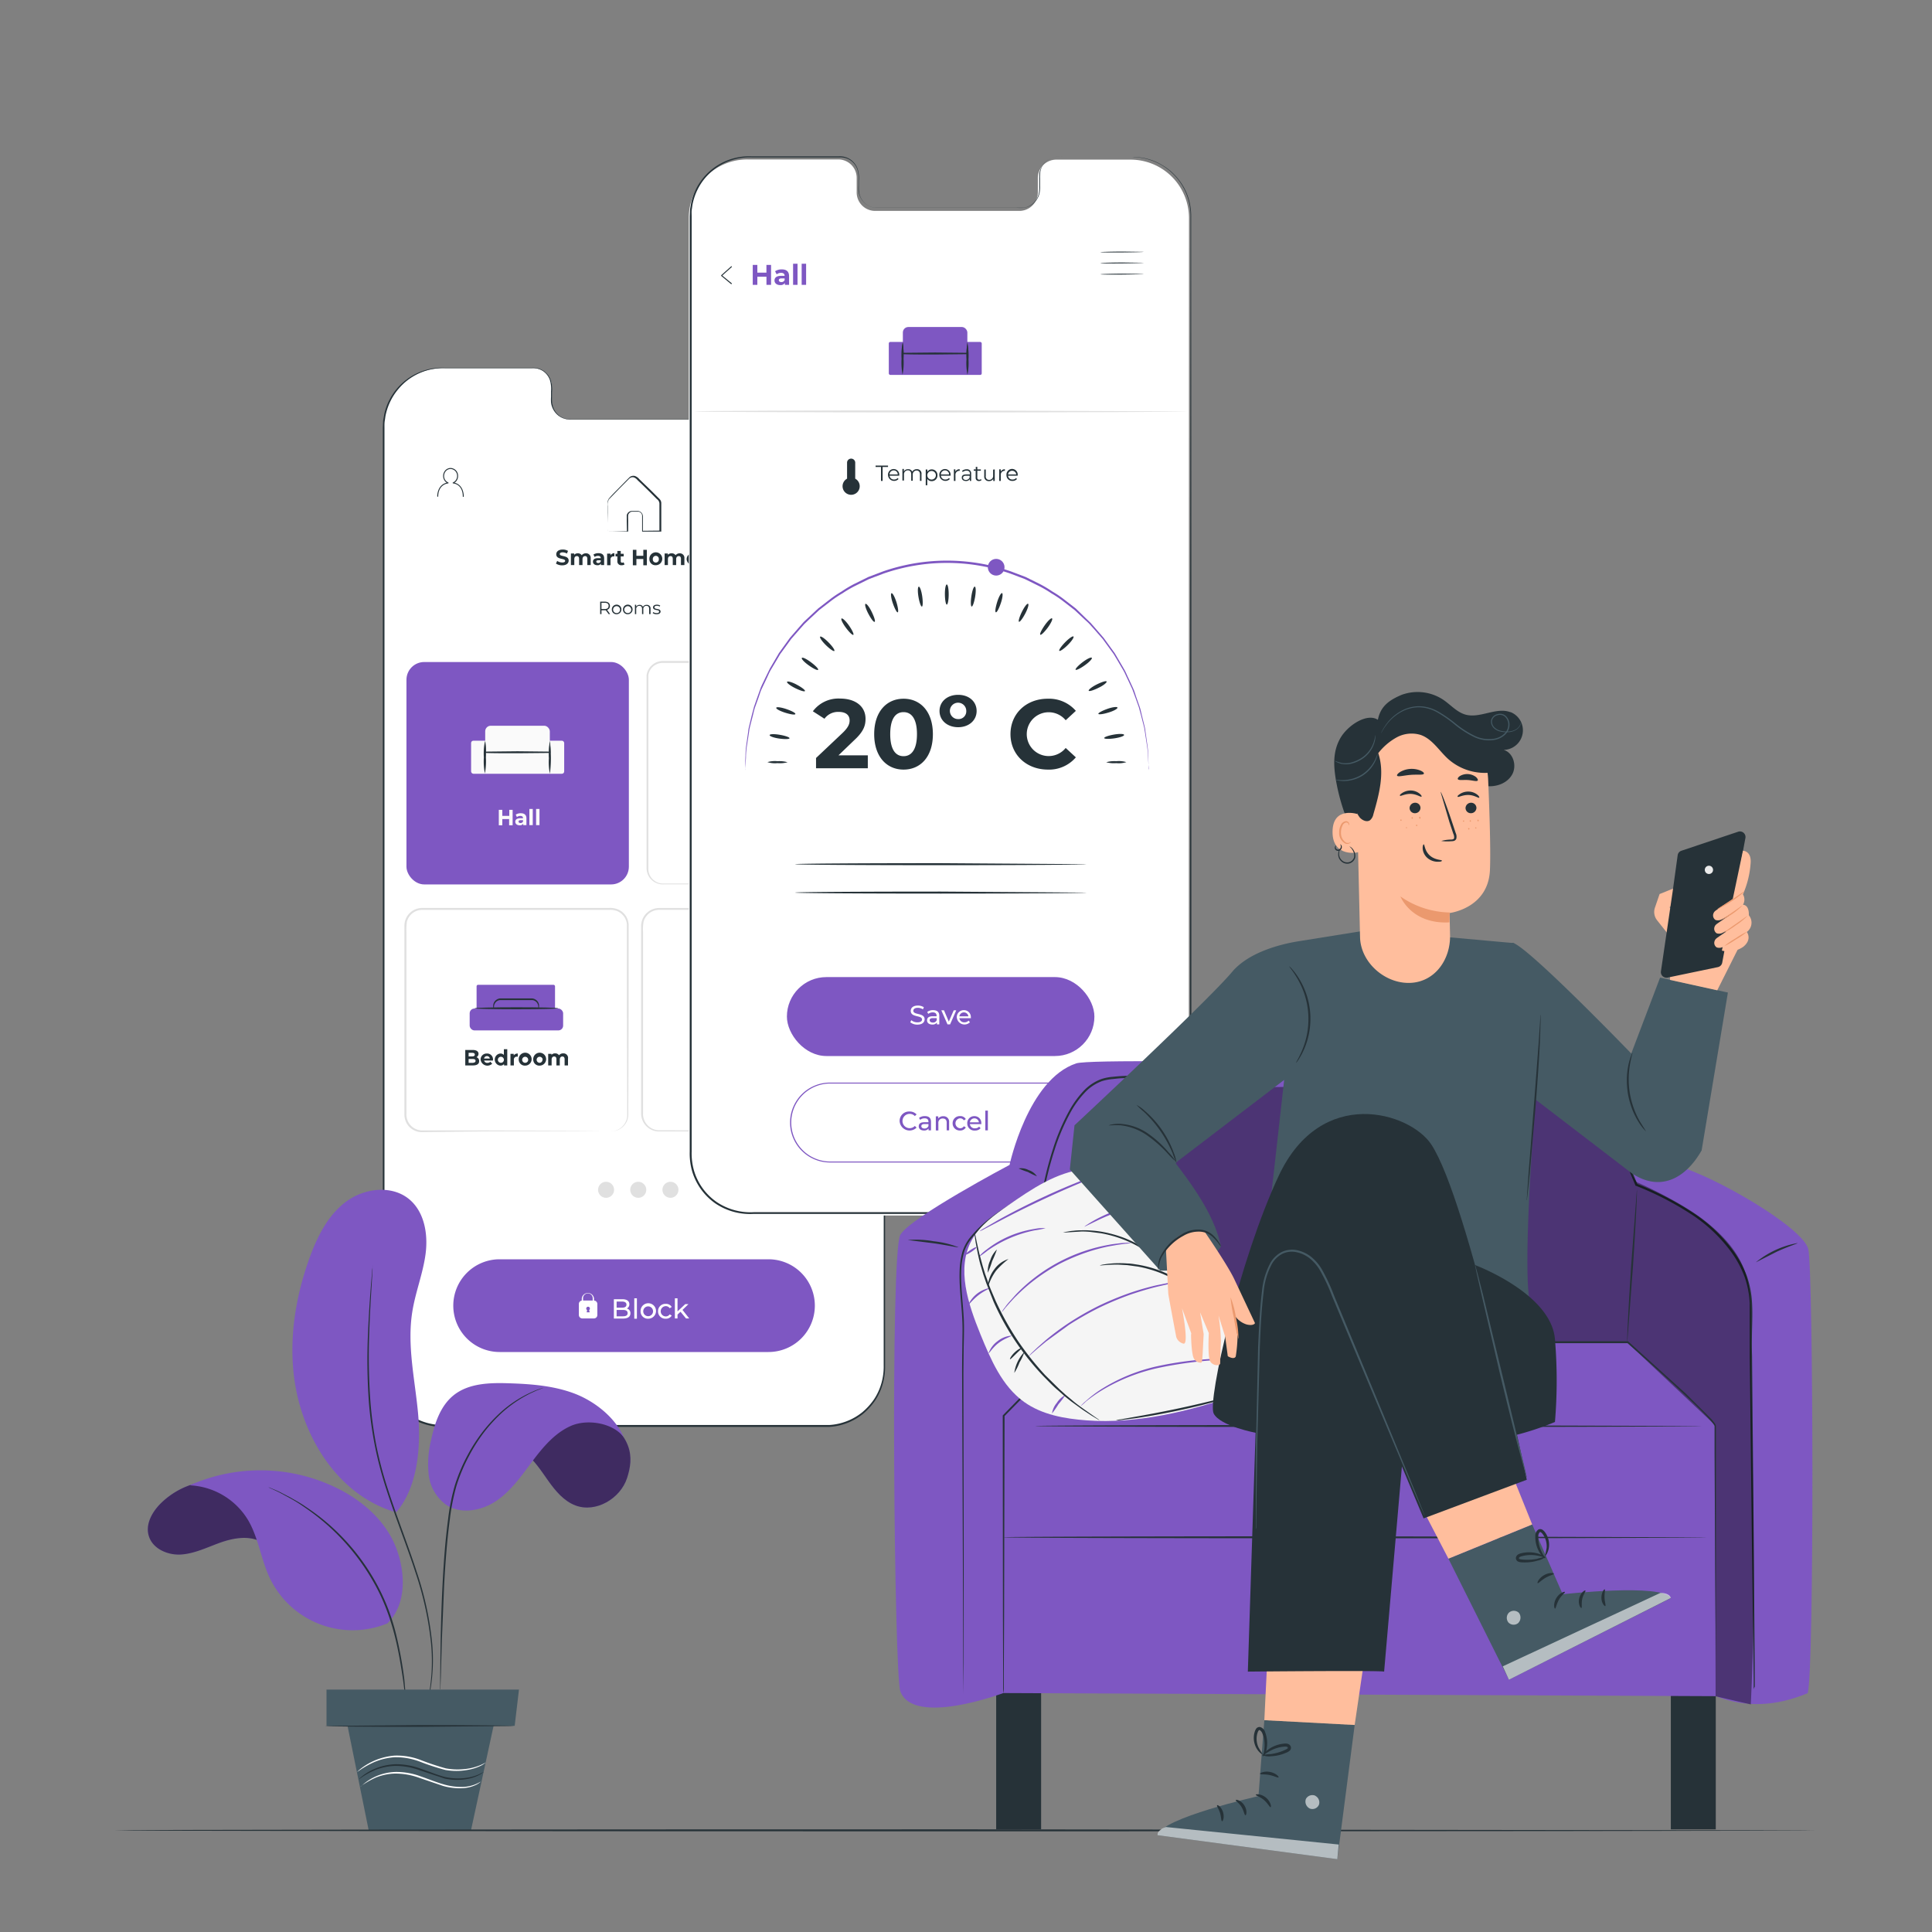 <svg xmlns="http://www.w3.org/2000/svg" xmlns:xlink="http://www.w3.org/1999/xlink" viewBox="0 0 500 500" xmlns:v="https://vecta.io/nano"><rect x="0" y="0" width="500" height="500" fill="#808080" stroke="none"/><style><![CDATA[.B{fill:#263238}.C{fill:#7e57c2}.D{fill:#fff}.E{fill:#ffbe9d}.F{fill:#455a64}.G{fill:#e0e0e0}.H{fill:#eb996e}]]></style><path d="M213.77 95.33h-19.29a4.78 4.78 0 0 0-4.68 4.89v3.5a4.79 4.79 0 0 1-4.69 4.89h-37.59a4.8 4.8 0 0 1-4.68-4.9v-3.5a4.8 4.8 0 0 0-4.68-4.9H114.5a15.17 15.17 0 0 0-15.19 15.17v243.4A15.16 15.16 0 0 0 114.43 369l99.27.06a15.18 15.18 0 0 0 15.18-15.17l.05-243.41a15.17 15.17 0 0 0-15.16-15.15z" class="D"/><path d="M213.77 95.33h.52a12 12 0 0 1 1.53.12 14.34 14.34 0 0 1 5.7 2 14.63 14.63 0 0 1 3.46 2.8 15.26 15.26 0 0 1 2.89 4.53 15.8 15.8 0 0 1 1.14 6.16v7.16l.05 85.62v127 22.74a16.17 16.17 0 0 1-.59 4.63 15.14 15.14 0 0 1-1.93 4.28 16.73 16.73 0 0 1-3.16 3.51 15.38 15.38 0 0 1-8.77 3.4h-9.54-19.29-39.66-30.54a16.12 16.12 0 0 1-9.88-2.73 15.58 15.58 0 0 1-6-8.31 16.9 16.9 0 0 1-.63-5.14V348q0-10.21 0-20.29 0-20.16 0-39.68v-75-67.86q0-15.94 0-30.76v-3.68l.08-1.84.32-1.81a15.39 15.39 0 0 1 3.19-6.43 15.37 15.37 0 0 1 12.37-5.48h22.71a4.84 4.84 0 0 1 4.84 3.28 8 8 0 0 1 .31 3v1.48a9.94 9.94 0 0 0 .05 1.45 4.83 4.83 0 0 0 1.13 2.54 4.47 4.47 0 0 0 2.32 1.44 5.22 5.22 0 0 0 1.37.13h6.87 20 8.83 2.06a4.59 4.59 0 0 0 1.86-.65 4.87 4.87 0 0 0 2.13-3.06 8.13 8.13 0 0 0 .11-1.84v-1.82a10.45 10.45 0 0 1 .08-1.77 5 5 0 0 1 .57-1.62 4.85 4.85 0 0 1 2.42-2.15 7.69 7.69 0 0 1 3-.32h9.84 6 2.07-2.07-6-9.84a7.53 7.53 0 0 0-3 .32 4.69 4.69 0 0 0-2.34 2.09 4.79 4.79 0 0 0-.55 1.58 9.08 9.08 0 0 0-.07 1.74v1.82a9.13 9.13 0 0 1-.12 1.87 5 5 0 0 1-2.2 3.18 4.6 4.6 0 0 1-1.93.68c-.7.06-1.38 0-2.09 0h-35.7a5.34 5.34 0 0 1-1.43-.14 4.67 4.67 0 0 1-2.45-1.51 5.09 5.09 0 0 1-1.2-2.68 10.51 10.51 0 0 1 0-1.48v-1.48a8 8 0 0 0-.3-2.9 4.78 4.78 0 0 0-1.76-2.31 4.6 4.6 0 0 0-2.83-.78h-22.61A15.13 15.13 0 0 0 103 100.8a15.3 15.3 0 0 0-3.12 6.3c-.15.58-.2 1.18-.3 1.77s-.08 1.2-.08 1.81v34.44 67.86 75q0 19.51 0 39.68v25.4a16.28 16.28 0 0 0 .62 5 15.07 15.07 0 0 0 5.84 8.07 15.64 15.64 0 0 0 9.64 2.66h10.25 20.29 39.66 19.32 9.52a15 15 0 0 0 8.53-3.31 16.63 16.63 0 0 0 3.08-3.41 15.05 15.05 0 0 0 1.88-4.17 15.62 15.62 0 0 0 .57-4.52v-4.6q0-9.18 0-18.14l.07-127 .09-85.62v-7.16a15.72 15.72 0 0 0-1.11-6.11 15 15 0 0 0-2.85-4.5 14.58 14.58 0 0 0-3.43-2.81 14.38 14.38 0 0 0-5.65-2 13.3 13.3 0 0 0-1.54-.15zm2.93 24.58c0 .06-2.51.13-5.6.16s-5.6 0-5.6-.07 2.5-.14 5.6-.17l5.6.08zm.02 2.86c0 .07-2.5.14-5.6.17s-5.6 0-5.6-.08 2.51-.13 5.6-.16l5.6.07zm.03 2.87c0 .06-2.51.14-5.6.16s-5.61 0-5.61-.07 2.51-.14 5.6-.16l5.61.07z" class="B"/><rect x="105.19" y="171.33" width="57.56" height="57.56" rx="4.6" class="C"/><g class="B"><path d="M157.52 158.94l-.73-1h-1.13v1h-.34v-3.23h1.21c.82 0 1.32.41 1.32 1.11a1 1 0 0 1-.74 1l.79 1.11zm0-2.12c0-.52-.34-.82-1-.82h-.86v1.62h.86c.64 0 .98-.3.98-.8z"/><use xlink:href="#B"/><use xlink:href="#B" x="2.89"/><path d="M168.36 157.53v1.41H168v-1.38c0-.51-.26-.77-.7-.77a.77.77 0 0 0-.81.87v1.28h-.33v-1.38c0-.51-.25-.77-.7-.77a.78.78 0 0 0-.81.87v1.28h-.33v-2.43h.32v.49a1 1 0 0 1 .89-.46.87.87 0 0 1 .86.51 1.06 1.06 0 0 1 1-.51.91.91 0 0 1 .97.99zm.56 1.13l.15-.26a1.47 1.47 0 0 0 .86.27c.46 0 .65-.15.65-.39 0-.63-1.57-.14-1.57-1.1 0-.39.34-.69 1-.69a1.6 1.6 0 0 1 .85.23l-.14.26a1.23 1.23 0 0 0-.71-.21c-.44 0-.64.17-.64.41 0 .65 1.58.16 1.58 1.09 0 .42-.37.69-1 .69a1.64 1.64 0 0 1-1.03-.3z"/></g><path d="M132.67 209.59v4h-.91v-1.62H130v1.62h-.91v-4h.91v1.56h1.8v-1.56zm3.57 2.22v1.74h-.83v-.38a1 1 0 0 1-.92.42c-.71 0-1.14-.39-1.14-.92s.38-.91 1.31-.91h.7c0-.38-.23-.6-.7-.6a1.45 1.45 0 0 0-.88.29l-.31-.62a2.3 2.3 0 0 1 1.31-.37c.92 0 1.46.43 1.46 1.35zm-.88.78v-.32h-.61c-.41 0-.54.16-.54.36s.19.37.5.37a.66.66 0 0 0 .65-.41zm1.64-3.23h.88v4.19H137zm1.74 0h.88v4.19h-.88z" fill="#fafafa"/><path d="M221 228.88s.19 0 .57-.07a4 4 0 0 0 3.15-2.72 4.93 4.93 0 0 0 .17-1.71v-2l-.08-23.94v-16.53-4.53-2.3a3.76 3.76 0 0 0-2.57-3.33 7.16 7.16 0 0 0-2.34-.19h-4.94-43.47a3.73 3.73 0 0 0-3.7 3.24v5.64 11.09 21q0 5 0 9.76v2.36a3.82 3.82 0 0 0 4.1 4h16.53l23.94.08 6.51.05h1.69.58-.58-1.69-6.51l-23.94.09h-16.53a4.26 4.26 0 0 1-4-2.11 4.38 4.38 0 0 1-.56-2.34v-2.36-9.76-21-10.83-5.71a4.28 4.28 0 0 1 4.22-3.7h43.47H221a4.89 4.89 0 0 1 1.26.21 4.24 4.24 0 0 1 2 1.45 4.13 4.13 0 0 1 .85 2.3v2.33 4.53 16.53l-.09 23.94v2a5 5 0 0 1-.21 1.76 4.08 4.08 0 0 1-1.69 2.16 3.87 3.87 0 0 1-1.6.56 2.23 2.23 0 0 1-.52.05z" class="G"/><g class="B"><path d="M186.64,210.26l-.53.55v1h-.91v-3.95h.91v1.84l1.75-1.84h1l-1.64,1.76,1.73,2.19H187.9Z"/><path d="M189.15 207.86a.5.5 0 0 1 .55-.49.49.49 0 0 1 .55.47.55.55 0 0 1-1.1 0zm.11.91h.88v3h-.88zm3.66 2.89a1.27 1.27 0 0 1-.72.2 1 1 0 0 1-1.13-1.09v-1.25h-.47v-.68h.47v-.74h.93v.74h.76v.68H192v1.23a.36.36 0 0 0 .38.41.53.53 0 0 0 .35-.12zm.18-1.37a1.57 1.57 0 0 1 1.69-1.56 1.39 1.39 0 0 1 1.36.77l-.68.37a.81.81 0 1 0-.69 1.26.75.75 0 0 0 .69-.42l.68.38a1.42 1.42 0 0 1-1.36.77 1.57 1.57 0 0 1-1.69-1.57zm6.64-.22v1.74h-.88v-1.6c0-.49-.22-.72-.61-.72s-.73.26-.73.82v1.5h-.88v-4.19h.88v1.47a1.31 1.31 0 0 1 1-.36 1.19 1.19 0 0 1 1.22 1.34zm3.79.47h-2.3a.82.82 0 0 0 .87.61 1.06 1.06 0 0 0 .77-.29l.47.5a1.77 1.77 0 0 1-3-1.07 1.54 1.54 0 0 1 1.62-1.56 1.5 1.5 0 0 1 1.58 1.57 1.94 1.94 0 0 1-.01.24zm-2.31-.51h1.5a.76.76 0 0 0-1.5 0zm6.02.04v1.74h-.88v-1.6c0-.49-.22-.72-.61-.72s-.73.26-.73.82v1.5h-.88v-3h.86v.36a1.32 1.32 0 0 1 1-.4 1.19 1.19 0 0 1 1.24 1.3z"/></g><rect x="189.25" y="186.24" width="13.86" height="13.86" rx="1.28" class="C"/><g class="B"><path d="M201.25 198.19a3.3 3.3 0 0 1-.05-.61v-1.65l-.12-5.75.22.22h-10.12c-.06.06.49-.49.26-.25h0v1.06 1.06 2.06 3.81l-.23-.23 7.24.11 2.09.07a5.48 5.48 0 0 1 .79.05 2.73 2.73 0 0 1-.69.06l-2 .06-7.39.11h-.24v-.24-3.81-4.12h0c-.24.23.31-.32.26-.27l10.12.05h.22v.21l-.12 5.89a19.77 19.77 0 0 1-.24 2.11z"/><use xlink:href="#C"/><path d="M194.45 188.32c-.07 0-.13-.2-.33-.29a.33.33 0 1 0 0 .58c.2-.09.26-.29.33-.29s.2.26-.1.58a.72.72 0 0 1-.71.16.78.78 0 0 1 0-1.48.72.72 0 0 1 .71.16c.3.32.16.6.1.58zm1.94 0c-.08 0-.13-.2-.33-.29a.34.34 0 1 0 0 .58c.2-.09.25-.29.33-.29s.19.26-.11.58a.71.71 0 0 1-.71.16.78.78 0 0 1 0-1.48.71.71 0 0 1 .71.16c.3.32.16.6.11.58z"/><use xlink:href="#C" x="5.81"/><use xlink:href="#C" x="8.86"/></g><g fill="#fafafa"><rect x="125.57" y="187.82" width="16.72" height="8.92" rx="1.44"/><rect x="121.92" y="191.69" width="24.09" height="8.56" rx=".59"/></g><g class="B"><path d="M142.29 191.69a17.44 17.44 0 0 1 .18 3v.17h-.18l-8.36.08c-3.36 0-6.32 0-8.36-.08h-.18v-.17a17.44 17.44 0 0 1 .18-3 17 17 0 0 1 .17 3l-.17-.17 8.36-.09 8.36.09-.17.17a17 17 0 0 1 .17-3z"/><path d="M125.49 200.17a16 16 0 0 1-.27-4.14 16 16 0 0 1 .27-4.14 16.89 16.89 0 0 1 .26 4.14 16.89 16.89 0 0 1-.26 4.14zm16.82.07a15.16 15.16 0 0 1-.26-4 15.22 15.22 0 0 1 .26-4 30.75 30.75 0 0 1 0 8zm15.01-62.7h.36 1l3.67-.09-.1.11-.05-2.66v-1.53a1.4 1.4 0 0 1 1.23-1.13h1.75a1.43 1.43 0 0 1 1.2 1.42v3.87l-.17-.16 4.62-.05-.17.18v-5.76-1.47a1.49 1.49 0 0 0-.64-1.09l-2-2-2.02-1.98-1-.94a2.22 2.22 0 0 0-.95-.71 1.24 1.24 0 0 0-1.06.2c-.28.24-.58.57-.86.85l-1.66 1.67-2.92 3a3.26 3.26 0 0 0-.23 1.72v1.63 2.63 1.67a5.22 5.22 0 0 1 0 .61v-.56-1.65l-.06-2.64v-1.66-.91a1.88 1.88 0 0 1 .26-1c.85-1.05 1.87-2 2.92-3.09l1.65-1.68.89-.89a1.59 1.59 0 0 1 1.34-.26 2.53 2.53 0 0 1 1.11.79l.95.93 2 1.92 2 2a4 4 0 0 1 .51.56 1.56 1.56 0 0 1 .25.78v1.48 5.75.18h-.17-4.62-.17v-.16-3.88a1.11 1.11 0 0 0-.94-1.12h-1.67a1.13 1.13 0 0 0-1 .9c-.05.47 0 1 0 1.48v2.76h-.1-3.73-1zm-13.44 8.31l.32-.69a2.31 2.31 0 0 0 1.3.41c.54 0 .76-.18.76-.42 0-.74-2.3-.23-2.3-1.7 0-.67.55-1.23 1.67-1.23a2.66 2.66 0 0 1 1.37.35l-.28.69a2.24 2.24 0 0 0-1.1-.31c-.54 0-.75.21-.75.45 0 .73 2.3.23 2.3 1.68 0 .66-.55 1.23-1.68 1.23a2.84 2.84 0 0 1-1.61-.46zm8.99-1.35v1.74H152v-1.61c0-.49-.22-.71-.58-.71s-.67.25-.67.79v1.53h-.88v-1.61c0-.49-.21-.71-.58-.71s-.66.25-.66.79v1.53h-.88v-3h.84v.35a1.21 1.21 0 0 1 .95-.39 1.12 1.12 0 0 1 1 .49 1.36 1.36 0 0 1 1.1-.49 1.17 1.17 0 0 1 1.23 1.3zm3.48 0v1.74h-.83v-.38a1 1 0 0 1-.92.42c-.71 0-1.14-.39-1.14-.92s.38-.91 1.31-.91h.7c0-.37-.23-.59-.7-.59a1.44 1.44 0 0 0-.88.28l-.31-.62a2.29 2.29 0 0 1 1.31-.36c.92 0 1.46.42 1.46 1.34zm-.88.78V145h-.61c-.41 0-.54.15-.54.35s.19.37.5.37a.66.66 0 0 0 .65-.44zm3.53-2.12v.84h-.2a.74.74 0 0 0-.8.84v1.44h-.88v-3h.88v.4a1.22 1.22 0 0 1 1-.52zm2.62 2.93a1.23 1.23 0 0 1-.71.19 1 1 0 0 1-1.14-1.09V144h-.47v-.68h.47v-.74h.88v.74h.76v.68h-.76v1.23a.35.35 0 0 0 .38.4.64.64 0 0 0 .36-.11zm5.79-3.8v4h-.92v-1.62h-1.79v1.62h-.92v-4h.92v1.55h1.79v-1.55zm.65 2.43a1.67 1.67 0 1 1 1.67 1.56 1.55 1.55 0 0 1-1.67-1.56zm2.44 0a.78.78 0 1 0-1.55 0 .78.78 0 1 0 1.55 0zm6.62-.22v1.74h-.89v-1.61c0-.49-.22-.71-.57-.71s-.67.25-.67.79v1.53h-.88v-1.61c0-.49-.21-.71-.58-.71s-.67.25-.67.79v1.53H172v-3h.84v.35a1.24 1.24 0 0 1 1-.39 1.15 1.15 0 0 1 1 .49 1.36 1.36 0 0 1 1.09-.49 1.17 1.17 0 0 1 1.19 1.3zm3.78.5h-2.3a.82.82 0 0 0 .87.61 1 1 0 0 0 .76-.3l.47.51a1.77 1.77 0 0 1-3-1.07 1.54 1.54 0 0 1 1.62-1.56 1.5 1.5 0 0 1 1.58 1.57 2.12 2.12 0 0 1 0 .24zm-2.31-.52h1.5a.73.73 0 0 0-.75-.63.72.72 0 0 0-.75.6zm-58.7-15.88h0a.13.13 0 0 1-.12-.14c0-.12.11-3-2.52-3.36a.11.11 0 0 1-.1-.1.13.13 0 0 1 .07-.14 1.8 1.8 0 0 0 1.08-1.67 1.76 1.76 0 0 0-1.68-1.82h0a1.61 1.61 0 0 0-1.19.52 1.87 1.87 0 0 0-.5 1.28 1.77 1.77 0 0 0 1.08 1.69.13.13 0 0 1 .07.13.11.11 0 0 1-.1.11c-2.65.4-2.57 3.22-2.57 3.33a.12.12 0 0 1-.12.13.13.13 0 0 1-.13-.11s-.09-2.9 2.43-3.52a2.15 2.15 0 0 1-.34-3.21 1.86 1.86 0 0 1 1.37-.6h0a2 2 0 0 1 1.93 2.07 2.07 2.07 0 0 1-.91 1.74c2.49.62 2.38 3.52 2.38 3.55a.14.14 0 0 1-.13.12z"/></g><path d="M158.1 292.8s.2 0 .57-.06a4.23 4.23 0 0 0 1.56-.56 4.35 4.35 0 0 0 1.76-2c.48-1 .31-2.26.33-3.67l-.08-23.87v-16.49-4.52-2.3a4 4 0 0 0-.71-2.08 4.16 4.16 0 0 0-1.71-1.42 4.94 4.94 0 0 0-2.28-.35h-4.93-43.36a4.07 4.07 0 0 0-3.94 3.07 14.75 14.75 0 0 0-.13 2.77v13.88 20.92 9.73 2.35a4.2 4.2 0 0 0 .46 2.14 4.1 4.1 0 0 0 3.45 2.21h16.47l23.88.08 6.49.05h1.68.58-.58-1.68l-6.49.05-23.88.08L109 293a4.53 4.53 0 0 1-3.83-2.44 4.74 4.74 0 0 1-.51-2.34v-2.35-9.73-20.92-11.06-4.24a5.72 5.72 0 0 1 .14-1.47 4.6 4.6 0 0 1 4.45-3.47h43.36 4.93a5.36 5.36 0 0 1 2.46.4 4.49 4.49 0 0 1 2.69 3.9v2.32 4.52 16.49l-.09 23.87v2a4.31 4.31 0 0 1-.38 1.73 4.4 4.4 0 0 1-1.84 2 4.17 4.17 0 0 1-1.61.52 2.55 2.55 0 0 1-.67.07z" class="G"/><g class="B"><path d="M124 274.65c0 .69-.55 1.08-1.59 1.08h-2v-4h1.93c1 0 1.5.41 1.5 1a1 1 0 0 1-.53.87 1 1 0 0 1 .69 1.05zm-2.72-2.18v.93h.91c.45 0 .69-.16.69-.47s-.24-.46-.69-.46zm1.8 2.09c0-.34-.26-.49-.73-.49h-1.07v1h1.07c.46-.07.72-.18.72-.51zm4.5-.1h-2.3a.82.82 0 0 0 .87.61 1.06 1.06 0 0 0 .76-.29l.47.5a1.77 1.77 0 0 1-3-1.07 1.55 1.55 0 0 1 1.62-1.56 1.51 1.51 0 0 1 1.59 1.57c.01.07-.01.17-.01.24zm-2.31-.51h1.5a.76.76 0 0 0-1.5 0z"/><path d="M131.28 271.54v4.19h-.84v-.35a1.17 1.17 0 0 1-.95.4 1.57 1.57 0 0 1 0-3.13 1.2 1.2 0 0 1 .91.36v-1.47zm-.87 2.67a.78.78 0 1 0-.77.84.77.77 0 0 0 .77-.84zm3.59-1.56v.81h-.2a.75.75 0 0 0-.81.85v1.43h-.88v-3h.84v.4a1.25 1.25 0 0 1 1.05-.49z"/><path d="M134.25 274.21a1.67 1.67 0 1 1 1.67 1.57 1.57 1.57 0 0 1-1.67-1.57zm2.44 0a.78.78 0 1 0-.77.84.77.77 0 0 0 .77-.84zm1.31 0a1.67 1.67 0 1 1 1.67 1.57 1.56 1.56 0 0 1-1.67-1.57zm2.44 0a.78.78 0 1 0-.77.84.77.77 0 0 0 .72-.84zM147 274v1.74h-.88v-1.6c0-.49-.22-.72-.58-.72s-.67.25-.67.8v1.52H144v-1.6c0-.49-.21-.72-.58-.72s-.66.25-.66.8v1.52h-.89v-3h.85v.26a1.21 1.21 0 0 1 .95-.39 1.15 1.15 0 0 1 1 .49 1.36 1.36 0 0 1 1.09-.49A1.18 1.18 0 0 1 147 274z"/></g><g class="C"><rect x="121.55" y="261.01" width="24.19" height="5.66" rx="1.24"/><rect x="123.34" y="254.86" width="20.3" height="8.02" rx=".39"/></g><g class="B"><path d="M139.4 261a1.72 1.72 0 0 1-.1-.58 1.71 1.71 0 0 0-1.59-1.6h-1.24-2.89-2.9-1.25a1.75 1.75 0 0 0-.9.34 1.8 1.8 0 0 0-.68 1.26c0 .37-.07.58-.11.58a1.48 1.48 0 0 1-.1-.59 1.91 1.91 0 0 1 .65-1.53 2.07 2.07 0 0 1 1.1-.49h1.29 2.9 2.89 1.28a2 2 0 0 1 1.1.49 1.85 1.85 0 0 1 .65 1.53c-.02.39-.06.59-.1.59z"/><path d="M144.49 260.94c0 .14-4.86.26-10.85.26s-10.84-.12-10.84-.26 4.85-.26 10.84-.26 10.85.11 10.85.26z"/></g><path d="M219.29 292.8a4.86 4.86 0 0 0 2.13-.61 4.32 4.32 0 0 0 2.19-3.62v-2l-.09-23.86v-16.47-4.52-2.3a4.17 4.17 0 0 0-.7-2.09 4.32 4.32 0 0 0-3.94-1.86h-4.98-43.32a4.17 4.17 0 0 0-4 3 10.75 10.75 0 0 0-.16 2.75v2.81 11.06 20.89 9.74 2.34a4.23 4.23 0 0 0 3.85 4.44l16.45.05 23.86.08 6.48.05h1.69.58-.58-1.69l-6.48.05-23.86.08h-16.53a4.64 4.64 0 0 1-3.76-2.53 4.85 4.85 0 0 1-.51-2.34v-2.34-9.74-20.89-15.1a5 5 0 0 1 .18-1.48 4.69 4.69 0 0 1 4.51-3.4h43.32 4.93a5.08 5.08 0 0 1 2.45.46 4.77 4.77 0 0 1 1.88 1.62 4.6 4.6 0 0 1 .76 2.32v2.32 4.52 16.47l-.08 23.86v2a4.58 4.58 0 0 1-.43 1.71 4.41 4.41 0 0 1-1.89 2 4.07 4.07 0 0 1-1.61.51 2.45 2.45 0 0 1-.65.02z" class="G"/><g class="B"><path d="M185.27 274.65c0 .69-.54 1.08-1.58 1.08h-2v-4h1.93c1 0 1.49.41 1.49 1a1 1 0 0 1-.52.87 1 1 0 0 1 .68 1.05zm-2.71-2.18v.93h.9c.45 0 .69-.16.69-.47s-.24-.46-.69-.46zm1.79 2.09c0-.34-.25-.49-.73-.49h-1.06v1h1.06c.48-.07.73-.18.73-.51zm4.24-.56v1.73h-.82v-.38a1 1 0 0 1-.93.43c-.71 0-1.13-.4-1.13-.92s.38-.91 1.3-.91h.7c0-.38-.22-.6-.7-.6a1.48 1.48 0 0 0-.87.28l-.32-.62a2.4 2.4 0 0 1 1.31-.36c.93 0 1.46.43 1.46 1.35zm-.88.77v-.31h-.6c-.41 0-.54.15-.54.36s.18.36.49.36a.64.64 0 0 0 .65-.41z"/><path d="M191.35 275.58a1.27 1.27 0 0 1-.72.2 1 1 0 0 1-1.13-1.09v-1.25h-.5v-.68h.47V272h.88v.74h.75v.68h-.75v1.24a.36.36 0 0 0 .38.4.53.53 0 0 0 .35-.12zM195 274v1.74h-.88v-1.6c0-.49-.22-.72-.61-.72s-.73.26-.73.82v1.5h-.88v-4.19h.88V273a1.3 1.3 0 0 1 1-.36A1.19 1.19 0 0 1 195 274zm2.64-1.35v.81h-.2a.75.75 0 0 0-.81.85v1.43h-.88v-3h.84v.4a1.25 1.25 0 0 1 1.05-.49z"/><use xlink:href="#D"/><use xlink:href="#D" x="3.7"/><path d="M210.66 274v1.74h-.88v-1.6c0-.49-.22-.72-.57-.72s-.67.25-.67.8v1.52h-.88v-1.6c0-.49-.21-.72-.58-.72s-.67.25-.67.8v1.52h-.88v-3h.84v.26a1.24 1.24 0 0 1 1-.39 1.15 1.15 0 0 1 1 .49 1.36 1.36 0 0 1 1.09-.49 1.17 1.17 0 0 1 1.2 1.39z"/></g><g class="C"><path d="M195.19 253.78h0a1 1 0 0 0-1 1v11.07h2v-11.08a1 1 0 0 0-1-.99zm-5.51 9.94h1.13v2.12h-1.13z"/><path d="M188.52 262.82h3.45v1.58h-3.45zm10.5.9h1.13v2.12h-1.13z"/><path d="M197.86 262.82h3.45v1.58h-3.45z"/></g><path d="M191.86 264.42c0 .15-.75.26-1.67.26s-1.68-.11-1.68-.26.75-.26 1.68-.26 1.67.12 1.67.26zm9.48 0c0 .15-.75.26-1.67.26s-1.67-.11-1.67-.26.75-.26 1.67-.26 1.67.12 1.67.26z" class="B"/><path d="M198.88 349.9h-69.57a12 12 0 0 1-12-12h0a12 12 0 0 1 12-12h69.57a12 12 0 0 1 12 12h0a12 12 0 0 1-12 12z" class="C"/><path d="M163.15 339.9c0 .85-.65 1.34-1.91 1.34h-2.37v-5h2.23c1.14 0 1.78.49 1.78 1.29a1.17 1.17 0 0 1-.66 1.11 1.21 1.21 0 0 1 .93 1.26zm-3.57-3.06v1.59H161c.72 0 1.13-.27 1.13-.79s-.41-.8-1.13-.8zm2.85 3c0-.58-.43-.83-1.22-.83h-1.63v1.65h1.63c.79 0 1.22-.24 1.22-.82zm1.72-3.84h.68v5.28h-.68zm1.63 3.36a2 2 0 1 1 2 1.92 1.88 1.88 0 0 1-2-1.92zm3.23 0a1.27 1.27 0 1 0-2.54 0 1.27 1.27 0 1 0 2.54 0zm1.29 0a1.88 1.88 0 0 1 2-1.92 1.68 1.68 0 0 1 1.54.8l-.52.33a1.2 1.2 0 0 0-1-.54 1.33 1.33 0 0 0 0 2.66 1.22 1.22 0 0 0 1-.54l.52.32a1.69 1.69 0 0 1-1.54.81 1.88 1.88 0 0 1-2-1.92zm5.82.12l-.78.73v1h-.68V336h.68v3.39l2-1.88h.83l-1.54 1.49 1.74 2.21h-.83zm-22.39-2.91v-.48a1.59 1.59 0 0 0-3.17 0v.5a.88.88 0 0 0-.75.88v2.86a.9.9 0 0 0 .9.88h3a.88.88 0 0 0 .88-.9v-2.85a.91.91 0 0 0-.86-.89zm-1.12 3.05h-.78l.12-.57a.45.45 0 0 1-.23-.39.47.47 0 0 1 .47-.48.45.45 0 0 1 .47.46.44.44 0 0 1-.2.4zm.78-3.05h-2.49v-.48a1.25 1.25 0 1 1 2.49 0z" class="D"/><path d="M158.92 307.92a2.07 2.07 0 1 1-2.06-2.07 2.07 2.07 0 0 1 2.06 2.07zm8.33 0a2.07 2.07 0 1 1-2.07-2.07 2.07 2.07 0 0 1 2.07 2.07zm8.33 0a2.07 2.07 0 1 1-2.07-2.07 2.07 2.07 0 0 1 2.07 2.07z" class="G"/><path d="M292.52 41.31h-19.25a4.79 4.79 0 0 0-4.68 4.89v3.49a4.79 4.79 0 0 1-4.68 4.89h-37.53a4.78 4.78 0 0 1-4.67-4.89v-3.54a4.78 4.78 0 0 0-4.71-4.89h-23.59a15.14 15.14 0 0 0-15.15 15.14v243a15.15 15.15 0 0 0 15.14 15.15l99.1.06a15.15 15.15 0 0 0 15.16-15.15l.05-243a15.14 15.14 0 0 0-15.19-15.15z" class="D"/><path d="M293.06 40.63h.52a10.35 10.35 0 0 1 1.53.12 14.25 14.25 0 0 1 5.69 2 14.4 14.4 0 0 1 3.45 2.8 15.13 15.13 0 0 1 2.89 4.52 15.75 15.75 0 0 1 1.13 6.15q0 3.36 0 7.15l.05 85.47v126.78 22.7a15.82 15.82 0 0 1-.58 4.63 15.21 15.21 0 0 1-1.93 4.27 16.68 16.68 0 0 1-3.16 3.5 15.31 15.31 0 0 1-8.75 3.39l-9.52.05h-19.26-39.6H195a16 16 0 0 1-9.87-2.72 15.59 15.59 0 0 1-6-8.3 16.77 16.77 0 0 1-.63-5.12v-5.11q0-10.2 0-20.26 0-20.11 0-39.61v-74.88-67.75q0-15.91 0-30.7V56l.09-1.84.31-1.8a15.4 15.4 0 0 1 3.18-6.42 15.41 15.41 0 0 1 12.36-5.48h13.2 9.47a4.86 4.86 0 0 1 3 .83 5 5 0 0 1 1.85 2.44 8 8 0 0 1 .31 3v1.47a9.9 9.9 0 0 0 .05 1.45 4.72 4.72 0 0 0 1.13 2.53 4.49 4.49 0 0 0 2.31 1.44 5.23 5.23 0 0 0 1.37.14h6.86 20 8.81 2.06a4.27 4.27 0 0 0 1.85-.65 4.79 4.79 0 0 0 2.13-3 8.76 8.76 0 0 0 .12-1.84v-1.86a10.45 10.45 0 0 1 .08-1.77 5.2 5.2 0 0 1 .66-1.64 4.79 4.79 0 0 1 2.42-2.14 7.64 7.64 0 0 1 3-.32h9.83 6 2.06-2.06-6-9.83a7.31 7.31 0 0 0-3 .32 4.67 4.67 0 0 0-2.34 2.08 4.79 4.79 0 0 0-.55 1.58 9.93 9.93 0 0 0-.07 1.74v1.81a8.48 8.48 0 0 1-.12 1.87 5 5 0 0 1-2.19 3.17 4.65 4.65 0 0 1-1.93.68c-.7.07-1.38 0-2.08 0h-35.6a5.83 5.83 0 0 1-1.43-.14 4.73 4.73 0 0 1-2.45-1.52 5.12 5.12 0 0 1-1.19-2.67 10.51 10.51 0 0 1 0-1.48v-1.27a8 8 0 0 0-.3-2.9 4.75 4.75 0 0 0-1.75-2.3 4.54 4.54 0 0 0-2.83-.78h-22.72a15 15 0 0 0-12.11 5.37 15.09 15.09 0 0 0-3.12 6.29c-.15.58-.2 1.18-.3 1.77S179 55.35 179 56v34.34 67.75V233q0 19.47 0 39.61V298a16.23 16.23 0 0 0 .62 5 15 15 0 0 0 5.83 8.06 15.59 15.59 0 0 0 9.63 2.65h30.48 39.6 19.29 9.5a14.92 14.92 0 0 0 8.51-3.3 15.84 15.84 0 0 0 3.04-3.41 14.94 14.94 0 0 0 1.88-4.15 15.66 15.66 0 0 0 .57-4.52v-4.59q0-9.16 0-18.11l.07-126.78.08-85.47v-7.15a15.64 15.64 0 0 0-1.1-6.13 15.27 15.27 0 0 0-2.85-4.5 15.07 15.07 0 0 0-9.06-4.79 12.87 12.87 0 0 0-1.53-.14zM296 65.17c0 .07-2.51.14-5.59.16s-5.6 0-5.6-.07 2.5-.14 5.59-.16l5.6.07zm0 2.83c0 .07-2.5.14-5.59.17s-5.59 0-5.59-.08 2.5-.13 5.59-.16L296 68zm0 2.89c0 .07-2.5.14-5.59.17s-5.59 0-5.59-.07 2.5-.14 5.59-.17l5.59.07z" class="B"/><g class="C"><path d="M199.55 68.56v5.16h-1.19v-2.11H196v2.11h-1.19v-5.16H196v2h2.35v-2zm4.66 2.9v2.26h-1.08v-.49a1.3 1.3 0 0 1-1.21.55c-.93 0-1.48-.52-1.48-1.2s.49-1.19 1.7-1.19h.92c0-.49-.3-.78-.92-.78A1.9 1.9 0 0 0 201 71l-.41-.8a3 3 0 0 1 1.71-.48c1.21-.02 1.91.54 1.91 1.74zm-1.15 1v-.41h-.79c-.54 0-.71.2-.71.47s.24.48.65.48a.86.86 0 0 0 .85-.53zm2.19-4.21h1.15v5.47h-1.15zm2.22 0h1.15v5.47h-1.15z"/><rect x="233.66" y="84.63" width="16.69" height="8.9" rx="1.42"/><rect x="230.02" y="88.49" width="24.05" height="8.54" rx=".39"/></g><g class="B"><path d="M250.36 88.49a17 17 0 0 1 .17 3v.17h-.18l-8.35.09c-3.35 0-6.3 0-8.35-.09h-.18v-.17a19.85 19.85 0 0 1 .17-3 17.44 17.44 0 0 1 .18 3l-.18-.18 8.35-.08 8.35.08-.18.18a17.44 17.44 0 0 1 .2-3z"/><path d="M233.58 97a16.89 16.89 0 0 1-.26-4.14 16.84 16.84 0 0 1 .26-4.13 16.84 16.84 0 0 1 .26 4.13 16.89 16.89 0 0 1-.26 4.14zm16.8 0a15.11 15.11 0 0 1-.26-4 15.16 15.16 0 0 1 .26-4 15.69 15.69 0 0 1 .26 4 15.64 15.64 0 0 1-.26 4zM228 120.85h-1.4v-.36h3.22v.36h-1.4v3.61H228z"/><use xlink:href="#E"/><path d="M238.48 122.73v1.73h-.4v-1.69c0-.63-.32-1-.86-1a1 1 0 0 0-1 1.08v1.56h-.4v-1.69c0-.63-.32-1-.87-1a1 1 0 0 0-1 1.08v1.56h-.41v-3h.39v.64a1.19 1.19 0 0 1 1.09-.57 1.09 1.09 0 0 1 1.07.63 1.3 1.3 0 0 1 1.18-.63 1.13 1.13 0 0 1 1.21 1.3zm4.13.27a1.45 1.45 0 0 1-1.49 1.52 1.3 1.3 0 0 1-1.14-.59v1.66h-.4v-4.08h.42v.59a1.29 1.29 0 0 1 1.15-.62 1.45 1.45 0 0 1 1.46 1.52zm-.41 0a1.11 1.11 0 1 0-2.22 0 1.11 1.11 0 1 0 2.22 0z"/><use xlink:href="#E" x="13.28"/><path d="M248.37 121.45v.4h-.1a1 1 0 0 0-1 1.1v1.52h-.41v-3h.39v.58a1.13 1.13 0 0 1 1.12-.6zm2.97 1.16v1.85H251V124a1.15 1.15 0 0 1-1 .49c-.68 0-1.09-.35-1.09-.87s.29-.84 1.15-.84h.95v-.18c0-.52-.29-.79-.85-.79a1.49 1.49 0 0 0-1 .35l-.18-.3a1.86 1.86 0 0 1 1.21-.41 1.06 1.06 0 0 1 1.15 1.16zm-.4 1v-.49H250c-.58 0-.76.23-.76.53s.27.56.75.56a1 1 0 0 0 .95-.64zm3.06.67a1 1 0 0 1-.63.21.79.79 0 0 1-.87-.87v-1.8h-.5v-.34h.53v-.66h.4v.66h.91v.34h-.91v1.78a.48.48 0 0 0 .52.55.68.68 0 0 0 .44-.16zm3.44-2.8v3h-.39v-.54a1.19 1.19 0 0 1-1.07.57 1.15 1.15 0 0 1-1.26-1.28v-1.73h.4v1.69a.84.84 0 0 0 .9 1 1 1 0 0 0 1-1.09v-1.56zm2.63-.03v.4H260a1 1 0 0 0-1 1.1v1.52h-.4v-3h.4v.58a1.11 1.11 0 0 1 1.07-.6zm3.3 1.65h-2.49a1.1 1.1 0 0 0 1.17 1 1.17 1.17 0 0 0 .91-.39l.23.26a1.45 1.45 0 0 1-1.15.49 1.48 1.48 0 0 1-1.57-1.52 1.46 1.46 0 1 1 2.91 0l-.01.16zm-2.49-.31H263a1.06 1.06 0 0 0-2.11 0zm-39.55 1.09v-4.23a1.06 1.06 0 0 0-2.11 0v4.23a2.22 2.22 0 1 0 2.11 0z"/></g><rect x="203.65" y="252.87" width="79.58" height="20.43" rx="10.22" class="C"/><path d="M235.58 264.56l.26-.54a2.42 2.42 0 0 0 1.58.56c.84 0 1.2-.32 1.2-.74 0-1.18-2.92-.44-2.92-2.23 0-.74.58-1.37 1.84-1.37a2.79 2.79 0 0 1 1.55.43l-.23.55a2.47 2.47 0 0 0-1.32-.4c-.82 0-1.17.35-1.17.77 0 1.17 2.92.44 2.92 2.21 0 .73-.59 1.37-1.87 1.37a2.86 2.86 0 0 1-1.84-.61zm7.51-1.65v2.2h-.62v-.48a1.36 1.36 0 0 1-1.2.52c-.83 0-1.35-.44-1.35-1.07s.38-1.07 1.47-1.07h1v-.13c0-.56-.32-.88-1-.88a1.83 1.83 0 0 0-1.15.39l-.28-.49a2.39 2.39 0 0 1 1.51-.47c1.06 0 1.62.48 1.62 1.48zm-.66 1.09v-.51h-1c-.65 0-.84.25-.84.56s.31.59.81.59a1 1 0 0 0 1.03-.64zm5.05-2.54l-1.6 3.65h-.67l-1.6-3.65h.69l1.25 2.93 1.28-2.93zm3.8 2.05h-3a1.23 1.23 0 0 0 1.32 1.06 1.36 1.36 0 0 0 1.06-.44l.36.43a2 2 0 0 1-3.4-1.27 1.79 1.79 0 0 1 1.83-1.86 1.76 1.76 0 0 1 1.8 1.88 1.41 1.41 0 0 1 .03.2zm-3-.48h2.34a1.18 1.18 0 0 0-2.34 0z" class="D"/><path d="M274 300.85h-59.19a10.34 10.34 0 1 1 0-20.68H274a10.34 10.34 0 1 1 0 20.68zm-59.14-20.43a10.09 10.09 0 1 0 0 20.18H274a10.09 10.09 0 1 0 0-20.18zm17.96 9.7a2.43 2.43 0 0 1 2.55-2.46 2.39 2.39 0 0 1 1.84.75l-.45.43a1.8 1.8 0 0 0-1.36-.57 1.85 1.85 0 1 0 1.36 3.12l.45.44a2.58 2.58 0 0 1-4.39-1.71zm8.12.21v2.2h-.63v-.48a1.34 1.34 0 0 1-1.19.52c-.83 0-1.35-.44-1.35-1.07s.38-1.07 1.46-1.07h1.05v-.13c0-.56-.32-.88-1-.88a1.83 1.83 0 0 0-1.15.39l-.28-.5a2.44 2.44 0 0 1 1.51-.46c1.02 0 1.58.48 1.58 1.48zm-.66 1.08v-.51h-1c-.65 0-.84.26-.84.57s.3.59.81.59a1.07 1.07 0 0 0 1.03-.65zm5.35-.98v2.1H245v-2c0-.71-.36-1.06-1-1.06a1.08 1.08 0 0 0-1.15 1.21v1.88h-.66v-3.65h.63v.55a1.58 1.58 0 0 1 1.32-.58 1.41 1.41 0 0 1 1.49 1.55zm.91.27a1.82 1.82 0 0 1 1.93-1.85 1.6 1.6 0 0 1 1.48.77l-.5.33a1.13 1.13 0 0 0-1-.53 1.29 1.29 0 0 0 0 2.57 1.12 1.12 0 0 0 1-.52l.5.31a1.62 1.62 0 0 1-1.48.79 1.83 1.83 0 0 1-1.93-1.87zm7.46.22h-3a1.24 1.24 0 0 0 1.4 1.08 1.33 1.33 0 0 0 1-.44l.37.43a1.84 1.84 0 0 1-1.44.59 1.83 1.83 0 0 1-2-1.87 1.78 1.78 0 0 1 1.83-1.85 1.75 1.75 0 0 1 1.8 1.87 1.34 1.34 0 0 1 .04.19zm-3-.47h2.34a1.18 1.18 0 0 0-2.34 0zm4-3.03h.66v5.11H255zm42.3-88.09v-.43c0-.29-.05-.72-.09-1.26l-.13-2a18.79 18.79 0 0 0-.26-2.78l-.53-3.46-.16-1-.25-1-.54-2.1-.6-2.23-.83-2.33-.9-2.45-1.17-2.49c-.42-.84-.76-1.75-1.28-2.58l-1.53-2.6-.8-1.33-.93-1.28-1.91-2.63-2.22-2.54-1.17-1.3c-.39-.43-.84-.81-1.27-1.21l-2.61-2.44-2.91-2.25a28.47 28.47 0 0 0-3.13-2.1 29.41 29.41 0 0 0-3.32-1.94l-3.53-1.74-3.76-1.42a50.13 50.13 0 0 0-32.81 0l-3.76 1.42-3.53 1.74a30.47 30.47 0 0 0-3.33 1.94 29.32 29.32 0 0 0-3.12 2.1l-2.92 2.25-2.62 2.44-1.26 1.21-1.14 1.29-2.22 2.54-1.91 2.63-.94 1.28-.79 1.34-1.54 2.59c-.52.84-.85 1.74-1.27 2.58l-1.18 2.49c-.38.81-.6 1.66-.89 2.45l-.84 2.33c-.25.75-.4 1.51-.59 2.23l-.54 2.1-.25 1c-.08.33-.11.65-.16 1l-.53 3.46a20.4 20.4 0 0 0-.27 2.78c0 .81-.09 1.49-.12 2l-.09 1.26a2 2 0 0 1 0 .43 2.3 2.3 0 0 1 0-.43q0-.47 0-1.26l.08-2.06a21.26 21.26 0 0 1 .21-2.79l.5-3.49c0-.31.08-.64.15-1l.24-1 .51-2.11.59-2.25.82-2.35.88-2.47c.32-.84.77-1.66 1.16-2.52l1.27-2.6 1.54-2.62.79-1.35.93-1.3 1.92-2.66 2.23-2.57 1.14-1.3c.4-.44.85-.82 1.27-1.23l2.64-2.47 2.93-2.27a27.46 27.46 0 0 1 3.14-2.13 29.54 29.54 0 0 1 3.36-2l3.56-1.76 3.79-1.44a50.46 50.46 0 0 1 33.15 0l3.79 1.44 3.56 1.76a31.11 31.11 0 0 1 3.36 2 27.46 27.46 0 0 1 3.14 2.13l2.93 2.27L281 160l1.27 1.22 1.15 1.31 2.22 2.57 1.92 2.66.94 1.29.79 1.35 1.53 2.62c.52.85.85 1.77 1.28 2.61l1.16 2.52c.38.82.59 1.67.88 2.47l.82 2.34c.26.75.39 1.53.58 2.26l.52 2.11.24 1c.07.33.1.65.15 1l.49 3.49a19.8 19.8 0 0 1 .22 2.79l.07 2.06v1.26a1.73 1.73 0 0 1 .07.4z" class="C"/><path d="M201.22 197a7.47 7.47 0 0 1 2.6.27 7.53 7.53 0 0 1-2.61.23 6.4 6.4 0 0 1-2.6-.26 6.64 6.64 0 0 1 2.61-.24zm.61-6.83c1.42.24 2.54.64 2.5.89s-1.23.28-2.65.08-2.54-.61-2.5-.9 1.23-.32 2.65-.07zm1.69-6.66c1.36.47 2.4 1 2.32 1.28s-1.26.09-2.63-.34-2.41-1-2.32-1.28 1.27-.12 2.63.34zm2.71-6.3c1.27.68 2.21 1.4 2.09 1.63s-1.25-.12-2.54-.76-2.22-1.37-2.09-1.62 1.31.08 2.54.75zm3.68-5.79c1.15.86 2 1.73 1.81 1.93s-1.22-.31-2.39-1.14-2-1.7-1.81-1.94 1.24.28 2.39 1.15zm4.53-5.15c1 1 1.67 2 1.49 2.19s-1.16-.49-2.19-1.5-1.69-2-1.48-2.19 1.18.47 2.18 1.5zm5.28-4.38c.82 1.18 1.33 2.25 1.12 2.4s-1.06-.67-1.92-1.83-1.36-2.22-1.13-2.39 1.1.64 1.93 1.82zm5.89-3.51c.63 1.3 1 2.43.74 2.55s-.95-.83-1.62-2.1-1-2.41-.74-2.55 1.01.81 1.62 2.1zm6.39-2.54c.42 1.38.57 2.55.33 2.63s-.8-1-1.26-2.33-.61-2.54-.34-2.62.83.95 1.27 2.32zm6.67-1.51c.2 1.42.17 2.61-.08 2.65s-.65-1.08-.89-2.5-.2-2.6.08-2.65.69 1.07.89 2.5zm6.85-.46c0 1.44-.24 2.6-.49 2.6s-.47-1.16-.49-2.6.2-2.6.48-2.61.51 1.17.5 2.61zm6.84.6c-.24 1.42-.64 2.54-.89 2.5s-.29-1.23-.08-2.65.59-2.54.88-2.5.33 1.23.09 2.65zm6.64 1.66c-.46 1.36-1 2.4-1.27 2.33s-.09-1.26.33-2.63 1-2.42 1.27-2.33.14 1.27-.33 2.63zm6.33 2.67c-.67 1.28-1.39 2.22-1.61 2.11s.1-1.25.74-2.55 1.35-2.23 1.61-2.1-.07 1.27-.74 2.54zm5.82 3.64c-.86 1.15-1.72 2-1.92 1.82s.3-1.22 1.12-2.4 1.69-2 1.92-1.82-.27 1.24-1.12 2.4zm5.18 4.49c-1 1-2 1.68-2.18 1.5s.49-1.16 1.49-2.19 2-1.71 2.18-1.51-.46 1.19-1.49 2.2zm4.42 5.24c-1.17.84-2.24 1.35-2.38 1.15s.66-1.07 1.8-1.94 2.22-1.38 2.39-1.14-.64 1.1-1.81 1.93zm3.55 5.83c-1.28.64-2.42 1-2.54.76s.82-1 2.09-1.63 2.41-1 2.54-.76-.8 1.03-2.09 1.63zm2.58 6.4c-1.37.43-2.55.58-2.62.34s1-.81 2.32-1.28 2.53-.62 2.62-.34-.95.88-2.32 1.28zm1.54 6.68c-1.42.21-2.61.18-2.65-.07s1.08-.65 2.5-.9 2.6-.21 2.65.08-1.07.68-2.5.89zm.47 6.42a7.49 7.49 0 0 1-2.6-.23 7.42 7.42 0 0 1 2.6-.27 6.64 6.64 0 0 1 2.61.24 6.43 6.43 0 0 1-2.61.26z" class="B"/><circle cx="257.81" cy="146.8" r="2.16" class="C"/><path d="M224.59 195.48v3.35h-13.4v-2.66l6.84-6.46c1.57-1.5 1.85-2.41 1.85-3.27 0-1.39-1-2.2-2.83-2.2a4.35 4.35 0 0 0-3.68 1.77l-3-1.93a8.24 8.24 0 0 1 7.05-3.29c3.95 0 6.58 2 6.58 5.24 0 1.73-.48 3.3-3 5.6l-4 3.85zm1.65-5.48c0-5.85 3.24-9.17 7.6-9.17s7.59 3.32 7.59 9.17-3.21 9.17-7.59 9.17-7.6-3.36-7.6-9.17zm11.07 0c0-4-1.42-5.7-3.47-5.7s-3.45 1.67-3.45 5.7 1.42 5.7 3.45 5.7 3.47-1.7 3.47-5.7zm5.84-6c0-2.43 2-4.18 4.82-4.18s4.78 1.75 4.78 4.18-2 4.2-4.78 4.2-4.82-1.74-4.82-4.2zm6.92 0a2.12 2.12 0 1 0-2.1 2.1 2 2 0 0 0 2.1-2.1zm11.44 6c0-5.34 4.11-9.17 9.63-9.17a9.17 9.17 0 0 1 7.29 3.14l-2.63 2.43a5.7 5.7 0 0 0-4.46-2.07 5.67 5.67 0 1 0 4.46 9.24l2.63 2.43a9.12 9.12 0 0 1-7.32 3.17c-5.49-.04-9.6-3.87-9.6-9.17z" class="B"/><path d="M307.22 106.47c0 .14-28.55.26-63.77.26s-63.79-.12-63.79-.26 28.55-.26 63.79-.26l63.77.26z" class="G"/><path d="M281.15 223.65c0 .15-16.87.26-37.68.26s-37.68-.11-37.68-.26 16.87-.26 37.68-.26l37.68.26zm0 7.35c0 .15-16.87.26-37.68.26s-37.68-.11-37.68-.26 16.87-.26 37.68-.26l37.68.26zM189.28 73.52a.11.11 0 0 1-.08 0l-2.55-2.11a.11.11 0 0 1 0-.09.12.12 0 0 1 0-.1l2.55-2.28a.11.11 0 0 1 .17 0 .13.13 0 0 1 0 .18l-2.44 2.19 2.44 2a.12.12 0 0 1 0 .17.14.14 0 0 1-.09.04z" class="B"/><use xlink:href="#F" class="C"/><g opacity=".5"><use xlink:href="#F"/></g><path d="M100.2 420.17c5.06-4.81 4.81-13.18 2.28-19.69s-8-11.52-14.19-14.81a45 45 0 0 0-39.19-1.27 18.61 18.61 0 0 1 15 8.83c2.78 4.61 3.39 10.2 5.68 15.07a23.74 23.74 0 0 0 30.38 11.87m2.47-28.9c5.61-6.62 6.36-17.24 5.53-25.87s-2.83-17.33-1.46-25.89c.8-5.08 2.77-9.92 3.44-15s-.28-10.85-4.23-14.14c-4.54-3.78-11.68-2.89-16.4.66s-7.46 9.12-9.46 14.68c-4.39 12.21-6 25.75-2.39 38.21s12.07 23.61 24.49 27.37" class="C"/><path d="M105.32 445.57a3.69 3.69 0 0 0 0-.76v-2.19l-.68-8a105.11 105.11 0 0 0-2.15-11.73 53.77 53.77 0 0 0-5.36-13.59 56.15 56.15 0 0 0-8.75-11.7 55 55 0 0 0-9.19-7.6c-1.4-1-2.76-1.71-3.93-2.39L72.17 386l-2-.85a6.21 6.21 0 0 0-.71-.27 3.59 3.59 0 0 0 .68.35l2 .93 3 1.62c1.13.62 2.48 1.45 3.86 2.43a57.67 57.67 0 0 1 17.71 19.29c5.15 9 6.57 18.5 7.59 25.15.46 3.35.7 6.09.82 8l.13 2.18a5.69 5.69 0 0 0 .07.74z" class="B"/><use xlink:href="#G" class="C"/><g opacity=".5"><use xlink:href="#G"/></g><path d="M161.45,372c-2.72-3.75-9.42-4.84-13.65-3s-7.33,5.58-10.1,9.28-5.47,7.61-9.32,10.19-9.21,3.51-13,.91a11.22,11.22,0,0,1-4.43-7.67,25.78,25.78,0,0,1,.61-9c.92-4.35,2.41-8.89,5.89-11.66,3.88-3.08,9.27-3.22,14.22-3.06,5.68.18,11.45.61,16.78,2.58s10.77,6.22,13,11.44" class="C"/><path d="M114 437.26v-.23-.67l.09-2.57.27-9.47.58-14c.29-5.25.68-11.08 1.48-17.12a56.16 56.16 0 0 1 1.72-8.69 44.88 44.88 0 0 1 3.18-7.6 43.63 43.63 0 0 1 4-6.3 40.92 40.92 0 0 1 4.38-4.81 32.2 32.2 0 0 1 7.76-5.29l1.35-.62 1-.39.62-.25.21-.1-.22.05-.64.21-1 .35c-.41.15-.86.37-1.37.59a31 31 0 0 0-7.91 5.21 40.58 40.58 0 0 0-4.46 4.82 43.67 43.67 0 0 0-4.09 6.33 44.72 44.72 0 0 0-3.23 7.67 54.12 54.12 0 0 0-1.75 8.76c-.8 6.06-1.18 11.88-1.45 17.16s-.39 10-.48 14l-.12 9.48v2.57.67a.6.6 0 0 0 .08.24zm-3.79 4.74a30 30 0 0 0 1.14-4.46 46.41 46.41 0 0 0 .47-12.51 82.73 82.73 0 0 0-3.95-18.16c-2.13-6.67-5-13.81-7.49-21.48a98.77 98.77 0 0 1-3-11.36 101.93 101.93 0 0 1-1.48-10.85 160.81 160.81 0 0 1-.33-18.54c.18-5.29.46-9.56.64-12.51l.2-3.4v-.88a1.23 1.23 0 0 0 0-.31 1.77 1.77 0 0 0 0 .3c0 .23-.05.52-.08.88l-.29 3.4c-.23 2.95-.56 7.22-.78 12.51a153.27 153.27 0 0 0 .23 18.59A99.82 99.82 0 0 0 97 374.06a97.23 97.23 0 0 0 3 11.42c2.48 7.7 5.38 14.83 7.52 21.47a83.93 83.93 0 0 1 4 18.06 48.37 48.37 0 0 1-.33 12.45c-.25 1.46-.49 2.58-.69 3.33l-.21.86a2.37 2.37 0 0 0-.08.35z" class="B"/><g class="F"><path d="M84.5 446.64h48.7l1.11-9.38H84.5v9.38z"/><path d="M127.97 445.57l-6.08 28.12H95.42l-5.7-28.12h38.25z"/><path d="M84.5 446.64c0 .12 10.71.2 23.91.16l23.92-.3c0-.13-10.71-.2-23.92-.16l-23.91.3z"/></g><path d="M92.86 460.52a19.3 19.3 0 0 1 4.29-2.46 15.27 15.27 0 0 1 5.21-1.05 18.46 18.46 0 0 1 6.41 1.18l6.32 2.1a15 15 0 0 0 5.45.17 11.22 11.22 0 0 0 3.51-1.11 5.93 5.93 0 0 0 .84-.54c.19-.14.28-.21.27-.23s-.42.24-1.19.61a12.31 12.31 0 0 1-3.47.94 15.34 15.34 0 0 1-5.32-.25c-2-.49-4-1.37-6.26-2.13a18.23 18.23 0 0 0-6.57-1.17 15 15 0 0 0-5.35 1.18 13.35 13.35 0 0 0-3.17 1.85 6.85 6.85 0 0 0-.76.65l-.21.26z" class="B"/><path d="M93.23 462.4a20.56 20.56 0 0 1 4.12-2.4 14 14 0 0 1 5-1 18.2 18.2 0 0 1 6.21 1.12l6.08 2.07a15.46 15.46 0 0 0 5.24.58 8.94 8.94 0 0 0 3.44-.91 6.39 6.39 0 0 0 .82-.52c.18-.14.26-.21.25-.23s-.4.24-1.15.58a9.39 9.39 0 0 1-3.38.76 16.11 16.11 0 0 1-5.11-.68c-1.88-.53-3.88-1.36-6-2.09a17.87 17.87 0 0 0-6.36-1.1 13.58 13.58 0 0 0-5.14 1.16 13.16 13.16 0 0 0-3 1.84l-.73.63c-.16.15-.3.17-.29.19zm-.86-3.75a23.52 23.52 0 0 1 4.41-2.59 16.22 16.22 0 0 1 5.34-1.29 17.43 17.43 0 0 1 6.62 1.17 59.62 59.62 0 0 0 6.54 2.13 16.32 16.32 0 0 0 5.63 0 12.76 12.76 0 0 0 3.62-1.14 7.53 7.53 0 0 0 .88-.55c.19-.14.28-.22.27-.23s-.43.25-1.23.61a13.91 13.91 0 0 1-3.59 1 16.84 16.84 0 0 1-5.5-.11 66.94 66.94 0 0 1-6.47-2.15 17.13 17.13 0 0 0-6.79-1.15 16.46 16.46 0 0 0-8.7 3.36 7.17 7.17 0 0 0-.78.68l-.25.26z" class="D"/><g class="B"><path d="M84.07 446.68c0 .13 11 .23 24.46.23l24.47-.23c0-.13-11-.24-24.47-.24l-24.46.24zm386.29 27.01c0 .15-98.67.26-220.35.26s-220.37-.11-220.37-.26 98.65-.26 220.37-.26l220.35.26z"/><path d="M444.04 473.44h-11.63v-45.35h11.63zm-174.6 0H257.81v-45.35h11.63z"/></g><path d="M233 319.57c2.61-4.52 28.27-18.09 28.27-18.09s4.72-22.12 17.26-26.28c6.12-2 145.15 2 145.15 2 5.65 3.41 9.52 24.28 9.52 24.28 10 2.52 33.49 16.17 34.79 21.83s1.57 109.23-.16 114.88c-8.12 3.39-16 3.84-23.74.78l-184.43-.81s-23.32 8.78-26.66-.48c-1.57-4.21-2.66-113.6 0-118.11z" class="C"/><path d="M259.61 397.85c0-.15 40.75-.26 91-.26l91 .26c0 .15-40.74.26-91 .26s-91-.11-91-.26zm194.25 39.37v-.69-2l-.12-7.94-.38-29.88-.53-45.87v-6.7-6.87a24.33 24.33 0 0 0-1.34-6.86 26.86 26.86 0 0 0-3.4-6.32 39.62 39.62 0 0 0-10.86-10.14 79.64 79.64 0 0 0-13.9-7.09h-.09v-.09l-4.16-10-2.12-5.09-1.07-2.56a10.7 10.7 0 0 0-1.3-2.4 9.82 9.82 0 0 0-6.94-4l-2.83-.17-11.52-.6-48-2.15q-12.49-.47-24.67-.78l-23.95-.19-5.85.2c-1 0-1.93.14-2.88.23a12.79 12.79 0 0 0-2.78.54 11.46 11.46 0 0 0-4.59 3.15 24.48 24.48 0 0 0-3.31 4.53 54.17 54.17 0 0 0-4.38 10.21 86.17 86.17 0 0 0-2.68 10.54v.15h-.15a30.26 30.26 0 0 0-7.17 3 51.68 51.68 0 0 0-6.39 4.24 28.73 28.73 0 0 0-5.34 5.22 10.83 10.83 0 0 0-1.66 3.22 18.81 18.81 0 0 0-.66 3.55c-.37 4.83.43 9.56.61 14.19.08 2.34 0 4.6-.05 6.86l-.07 6.65.08 45.54v29.66l-.12 7.87v2 .68-.68-2-7.88l-.11-29.65-.19-45.54q0-3.29.06-6.66c0-2.24.12-4.54 0-6.83-.18-4.6-1-9.33-.63-14.24a19.3 19.3 0 0 1 .67-3.66 11.45 11.45 0 0 1 1.72-3.35 29.64 29.64 0 0 1 5.42-5.31 51.59 51.59 0 0 1 6.45-4.29 30.8 30.8 0 0 1 7.29-3.09l-.18.19a86.29 86.29 0 0 1 2.68-10.61 54.47 54.47 0 0 1 4.42-10.31 25.58 25.58 0 0 1 3.37-4.63 12 12 0 0 1 4.8-3.27 13 13 0 0 1 2.88-.57c1-.1 1.94-.19 2.91-.23 1.95-.12 3.91-.18 5.87-.21 7.86-.14 15.85 0 24 .19l24.68.77 48 2.16 11.52.61c1 .06 1.89.08 2.86.17a10 10 0 0 1 2.81.7 10.39 10.39 0 0 1 4.49 3.5 11.87 11.87 0 0 1 1.35 2.5l1.07 2.56 2.11 5.09 4.15 10-.13-.13a81.35 81.35 0 0 1 14 7.15 40.35 40.35 0 0 1 11 10.27 27.52 27.52 0 0 1 3.44 6.43 25.32 25.32 0 0 1 1.36 7c.13 2.34.05 4.65 0 6.91s-.08 4.49 0 6.69l.42 45.86.24 29.88.05 7.94v2c-.27.51-.28.73-.28.73z" class="B"/><g opacity=".4"><path d="M453.11,441.11c1.56-32.46.24-62.68,0-95.17-.1-11,1.32-19.24-11.24-29.48-6.9-5.62-18.34-10.55-18.34-10.55-3.26-4.59-3.73-12.67-6.8-17.39-4.58-7.06-14.46-7.74-22.88-7.68l-88.66.67c-7.05.05-14.87.41-19.88,5.37-4.65,4.61-5.4,11.77-5.67,18.32q-.53,12.42-.11,24.85c.14,4.08.51,8.54,3.32,11.5,2.33,2.46,5.82,3.6,9.2,3.92,25,2.31,97.73,1.88,129,1.88l22.75,21.41L444,439Z"/></g><g class="B"><path d="M268 369.05c0-.15 38.59-.26 86.17-.26l86.17.26c0 .15-38.57.26-86.17.26s-86.17-.12-86.17-.26zm-8.39 69.11v-1.3-3.79l-.05-14.47-.05-52.2v-.09l.06-.06 18.63-19.07.07-.07h.1 69.32 73.55.09l.06.06 14.91 13.51 6.64 6.62.72.9a3.68 3.68 0 0 1 .32.51 1 1 0 0 1 .1.35v2.51 4.37 29.76V425v5.1 1.31a3.72 3.72 0 0 1 0 .44v-.44-1.31l-.05-5.1-.14-19.27-.16-29.76v-4.37-2.23-.28a1.89 1.89 0 0 0-.06-.18 4.73 4.73 0 0 0-.29-.44c-.21-.3-.46-.58-.7-.87-2-2.24-4.3-4.38-6.62-6.57-4.67-4.38-9.68-8.86-14.92-13.48l.15.06h-73.55-69.32l.17-.08-18.67 19 .06-.14-.12 52.2-.07 14.47v3.79c0 .87-.18 1.31-.18 1.31z"/><path d="M423.62 307.9c.14 0-.29 8.84-1 19.74l-1.48 19.71c-.14 0 .29-8.85 1-19.75l1.48-19.7zm-188.7 13.02a25.14 25.14 0 0 1 6.65.31 24.82 24.82 0 0 1 6.48 1.56c0 .14-2.93-.54-6.55-1.05l-6.58-.82zm28.7-18.53a4.13 4.13 0 0 1 2.61.44 4 4 0 0 1 2.12 1.59 22.33 22.33 0 0 1-2.33-1.11 20.25 20.25 0 0 1-2.4-.92zM454.4 326.7a23.67 23.67 0 0 1 10.82-5c0 .15-2.54.9-5.52 2.3l-5.3 2.7z"/></g><path d="M251.53 320.87c2.1-3.8 5.79-6.41 9.35-8.9 6.06-4.22 12.46-8.58 19.81-9.41 7.7-.87 15.43 2.37 21.5 7.19 14.16 11.25 23.95 34 18.17 51.16-12.3 4.3-26.15 7.66-39.15 6.68-5.67-.42-11.53-1.45-16.16-4.76-5.73-4.09-8.65-11-11.3-17.48-3.19-7.87-6.33-17.06-2.22-24.48z" fill="#f5f5f5"/><path d="M279.69 363.89a1.78 1.78 0 0 1 .3-.35c.22-.22.53-.55 1-.93a30 30 0 0 1 3.9-3 45.81 45.81 0 0 1 14.93-6.1 91.36 91.36 0 0 1 16.05-1.93l4.89-.15h1.33a1.53 1.53 0 0 1 .47 0 12.07 12.07 0 0 1-1.79.17l-4.88.31a104.33 104.33 0 0 0-16 2.08 48.19 48.19 0 0 0-14.86 5.9 37.09 37.09 0 0 0-4 2.83 14.07 14.07 0 0 1-1.34 1.17zm-7.42 1.91a5.27 5.27 0 0 1 1.23-2.72 5.33 5.33 0 0 1 2.19-2 22.55 22.55 0 0 1-1.77 2.33 22.8 22.8 0 0 1-1.65 2.39zm39.79-29.41a9.43 9.43 0 0 1 7.83-1.29c0 .16-1.81-.08-4 .29s-3.76 1.15-3.83 1zm-46.35 15.16s.09-.14.3-.36l.93-1 1.54-1.46 2.1-1.85a67.82 67.82 0 0 1 5.85-4.38 75.6 75.6 0 0 1 7.75-4.47 76.72 76.72 0 0 1 8.26-3.43 68.7 68.7 0 0 1 7-2l2.75-.55 2.09-.33 1.33-.15a1.2 1.2 0 0 1 .47 0 2.14 2.14 0 0 1-.45.12l-1.31.25-2.07.42-2.72.62c-2 .48-4.38 1.18-7 2.07a81.29 81.29 0 0 0-8.19 3.44 85 85 0 0 0-7.72 4.4l-5.87 4.27-2.15 1.78-1.59 1.39-1 .88a1.92 1.92 0 0 1-.3.34zm-9.86-1.34a6.47 6.47 0 0 1 2.33-3.12 6.38 6.38 0 0 1 3.62-1.42c.06.17-1.65.61-3.3 1.84s-2.5 2.81-2.65 2.7zm3.37-10.61a8.58 8.58 0 0 1 .87-1.27 16.49 16.49 0 0 1 1.13-1.42l1.61-1.8a42.67 42.67 0 0 1 4.63-4.21 44.19 44.19 0 0 1 13.48-7.22 42.51 42.51 0 0 1 6.08-1.53c.88-.18 1.68-.25 2.38-.34a17.85 17.85 0 0 1 1.81-.16 8 8 0 0 1 1.55 0 7.91 7.91 0 0 1-1.53.23l-1.79.24-2.35.41a46.84 46.84 0 0 0-6 1.62 51.61 51.61 0 0 0-7 3 50.22 50.22 0 0 0-6.38 4.12 46.71 46.71 0 0 0-4.67 4.09c-.65.61-1.16 1.22-1.65 1.73l-1.19 1.36a9.58 9.58 0 0 1-.98 1.15zm-8.62-1.95a7.7 7.7 0 0 1 5.58-4.33c.05.15-1.47.69-3 1.9s-2.45 2.52-2.58 2.43zm49.16-12.6a6.52 6.52 0 0 1 1.88-1.11 18.58 18.58 0 0 1 10.36-1.46 6.42 6.42 0 0 1 2.12.54 25.31 25.31 0 0 0-14.33 2zm-19.14-7.56a3.59 3.59 0 0 1 .77-.57c.51-.35 1.27-.81 2.24-1.34a39.37 39.37 0 0 1 8-3.2 38.8 38.8 0 0 1 8.47-1.38 23.15 23.15 0 0 1 2.61 0 3.21 3.21 0 0 1 1 .1c0 .08-1.36.09-3.53.28a46.15 46.15 0 0 0-16.33 4.55l-3.23 1.56zm-27.38 7.85a10.89 10.89 0 0 1 2.07-1.93 26.86 26.86 0 0 1 5.89-3.49 27.22 27.22 0 0 1 6.57-1.88 10 10 0 0 1 2.82-.18 25.06 25.06 0 0 1-2.76.54 32 32 0 0 0-12.3 5.3 27.65 27.65 0 0 1-2.29 1.64zm-3.38-.66c-.08-.12.5-.64 1.28-1.16s1.49-.86 1.57-.74-.5.65-1.28 1.17-1.49.85-1.57.73zm3.61-6.01a8.46 8.46 0 0 1 1.25-.82l3.52-2.05c3-1.68 7.22-3.88 12-6.1s9.17-4 12.39-5.2c1.61-.61 2.92-1.07 3.84-1.37a6.92 6.92 0 0 1 1.43-.42 8.49 8.49 0 0 1-1.36.61l-3.78 1.52c-3.18 1.29-7.55 3.13-12.3 5.34s-9 4.35-12 5.95l-3.6 1.89a8 8 0 0 1-1.39.65z" class="C"/><g class="B"><path d="M288.82 367.6a5 5 0 0 1 1.24-.28l3.4-.6c2.88-.5 6.84-1.23 11.2-2.15s8.27-1.87 11.1-2.57l3.35-.84a6.87 6.87 0 0 1 1.25-.25 6.47 6.47 0 0 1-1.19.44c-.78.26-1.91.6-3.32 1-2.81.8-6.72 1.81-11.09 2.73s-8.35 1.6-11.24 2l-3.43.43a7.09 7.09 0 0 1-1.27.09zm-36.53-48.38a2.18 2.18 0 0 1 .16.59l.35 1.71.6 2.7.95 3.53.62 2 .77 2.17c.51 1.5 1.21 3.05 1.91 4.7a76.94 76.94 0 0 0 5.63 10.17 77.94 77.94 0 0 0 7.22 9.1l3.62 3.57 1.7 1.54 1.64 1.36c1 .88 2 1.57 2.89 2.22l2.26 1.59 1.45 1a3.43 3.43 0 0 1 .48.37 2.41 2.41 0 0 1-.54-.28l-1.5-.9-2.31-1.52-3-2.18-1.67-1.33-1.73-1.54c-1.22-1-2.4-2.28-3.67-3.55a67.59 67.59 0 0 1-13-19.4l-1.87-4.76-.75-2.19-.59-2c-.41-1.3-.64-2.51-.88-3.57l-.52-2.72-.25-1.73a4.61 4.61 0 0 1 .03-.65z"/><path d="M262.5 355.31a9.76 9.76 0 0 1 2.63-5.45 14.42 14.42 0 0 1-1.28 2.74 14.93 14.93 0 0 1-1.35 2.71zm-1.1-3.55c-.12-.08.33-.94 1.18-1.75s1.71-1.23 1.79-1.11-.63.71-1.43 1.49-1.42 1.45-1.54 1.37zm-.4-25.92a21.69 21.69 0 0 0-3.21 3 14 14 0 0 0-2 3.92 2.44 2.44 0 0 1 .1-1.34 7.91 7.91 0 0 1 1.43-2.9 7 7 0 0 1 3.68-2.68zm-3-2.46a30.06 30.06 0 0 1-1.23 3 25.87 25.87 0 0 1-1.12 3 6.54 6.54 0 0 1 .63-3.21 6.42 6.42 0 0 1 1.72-2.79zm26.64 4.1a5.59 5.59 0 0 1 1.26-.27 12 12 0 0 1 1.49-.19 19.83 19.83 0 0 1 2-.1 22.64 22.64 0 0 1 2.42.07c.88 0 1.8.19 2.78.33a30 30 0 0 1 11.79 4.74l2.23 1.68a21.43 21.43 0 0 1 1.81 1.63 19.51 19.51 0 0 1 1.37 1.46 11.15 11.15 0 0 1 .95 1.17 5.8 5.8 0 0 1 .72 1.07c-.08.06-1.15-1.43-3.3-3.44l-1.82-1.55-2.22-1.62a31.5 31.5 0 0 0-11.62-4.67l-2.72-.37-2.4-.14c-2.92-.03-4.73.31-4.74.2zm-9.52-8.48a6.48 6.48 0 0 1 1.24-.28 11.41 11.41 0 0 1 1.47-.2 16.4 16.4 0 0 1 2-.12 19.69 19.69 0 0 1 2.4.05 25.54 25.54 0 0 1 2.73.3 32.44 32.44 0 0 1 6.08 1.66 31.86 31.86 0 0 1 5.59 2.93l2.21 1.64a20.72 20.72 0 0 1 1.78 1.6A17.36 17.36 0 0 1 302 328a10.68 10.68 0 0 1 .94 1.15 6.2 6.2 0 0 1 .72 1c-.09.07-1.14-1.4-3.27-3.37l-1.8-1.52-2.21-1.58a30.81 30.81 0 0 0-11.48-4.52l-2.68-.34a19.81 19.81 0 0 0-2.36-.11l-4.74.29z"/></g><path d="M278.08 291.23s34.31-32 40.77-39.68c4.28-5.1 12.48-7.22 17.51-8h0l17.81-2.86 37 3.33a.71.71 0 0 1 .37 0h.3v.1c5 2.29 30.33 28.53 30.33 28.53l7.46-19.65 17.55 3.87-6.8 40.86c-4.36 7.61-11 10.72-18.19 5.83l-24.8-19c-1 12.79-3.38 46.67-1.23 53.53 2.41 7.68-69.67-6.43-69.67-6.43l5.85-52.18-27.64 21.1-.41.51c5.32 6.93 10.18 14.13 11.69 21.5-2.74 4.62-8.32 6.36-15.73 6.25l-23.38-26.19z" class="F"/><g class="B"><path d="M395.15 310.69a1.68 1.68 0 0 1 0-.49c0-.38.05-.85.08-1.4l.36-5.15 1.34-17 1.29-17 .34-5.15.07-1.4a1.65 1.65 0 0 1 .07-.48 2.25 2.25 0 0 1 0 .49v1.4l-.17 5.16c-.21 4.36-.62 10.37-1.15 17l-1.48 17-.53 5.13-.17 1.4a1.85 1.85 0 0 1-.05.49zm-59.73-35.63c-.09-.05.79-1.3 1.69-3.55a20.69 20.69 0 0 0-1.29-18.16c-1.2-2.1-2.25-3.2-2.17-3.27a4.3 4.3 0 0 1 .76.75 16.48 16.48 0 0 1 1.73 2.34 19.82 19.82 0 0 1 1.31 18.49 17.62 17.62 0 0 1-1.38 2.55 4.07 4.07 0 0 1-.65.85zm-48.5 16.21a2.23 2.23 0 0 1 .79-.25 9.62 9.62 0 0 1 2.24-.17 14.07 14.07 0 0 1 7 2.41 27.33 27.33 0 0 1 5.46 4.95 15.08 15.08 0 0 1 1.89 2.39 20 20 0 0 1-2.16-2.14 32.86 32.86 0 0 0-5.47-4.77 14.93 14.93 0 0 0-6.7-2.47 26.51 26.51 0 0 0-3.05.05z"/><path d="M294.11 285.94a10 10 0 0 1 2.23 1.61 26.12 26.12 0 0 1 7.44 10.81 9.73 9.73 0 0 1 .7 2.65 26.08 26.08 0 0 1-1-2.51 31.31 31.31 0 0 0-7.35-10.68 25.51 25.51 0 0 1-2.02-1.88zM426 292.81s-.24-.2-.6-.61a14.05 14.05 0 0 1-1.37-1.88 19.24 19.24 0 0 1-1.56-3.09 22.79 22.79 0 0 1-1.15-4.08 22.52 22.52 0 0 1-.29-4.23 19.75 19.75 0 0 1 .43-3.44 15 15 0 0 1 .66-2.23c.2-.51.32-.79.36-.77s-.33 1.17-.66 3.07a22.89 22.89 0 0 0 0 7.51 22.47 22.47 0 0 0 2.52 7.07l1.66 2.68z"/></g><g class="E"><path d="M429.5,231.38l5.35-2.16-.53,3.83-2.26,1.75,1.77,1.82-.92,6.67-4.06-5.13a3.46,3.46,0,0,1-.55-3.28Z"/><path d="M450.93 243.33l-6.51 12.96-12.22-2.69v-15.45l18.1-3.1.63 8.28z"/></g><path d="M432.89,230.67l1.29-9.34a1.43,1.43,0,0,1,1-1.17l14.65-4.91a1.44,1.44,0,0,1,1.88,1.63l-6,32.25a1.45,1.45,0,0,1-1.13,1.16l-13,2.71a1.45,1.45,0,0,1-1.73-1.63Z" class="B"/><path d="M443.17 225.7a1.07 1.07 0 1 1-.32-1.48 1.08 1.08 0 0 1 .32 1.48z" fill="#ebebeb"/><g class="E"><path d="M451.07,220.17s2.19,0,2,3.1a24.25,24.25,0,0,1-2,8.19,2.61,2.61,0,0,1,0,2.7s1.62-.12,1.53,2.71a3,3,0,0,1-.52,4.32s1.46,1.89-.9,3.82a6.7,6.7,0,0,1-5.56,1Z"/><path d="M450 231.6l-5.25 3.54c-.51.41-1.08.62-1.3 1.24a1.39 1.39 0 0 0 .53 1.71 2 2 0 0 0 1.67-.2 29.36 29.36 0 0 0 5.38-3.63"/><path d="M450.3 235.05l-5.25 3.54c-.51.41-1.08.62-1.31 1.24a1.4 1.4 0 0 0 .54 1.71 2 2 0 0 0 1.66-.2 29 29 0 0 0 5.38-3.63"/><path d="M450.31 238.7l-5.25 3.54c-.51.41-1.08.62-1.3 1.24a1.38 1.38 0 0 0 .53 1.71A2 2 0 0 0 446 245a29.43 29.43 0 0 0 5.39-3.63"/></g><path d="M450.92 234.36c-.05-.07-1.25.86-2.78 1.9l-2.8 1.88a17.66 17.66 0 0 0 5.58-3.78zm1.3 2.7c-.05-.07-1.43 1-3.16 2.17l-3.14 2.22a16.74 16.74 0 0 0 3.32-2 17.16 17.16 0 0 0 2.98-2.39zm-.04 4.04a20.57 20.57 0 0 0-3.06 1.77 19.52 19.52 0 0 0-2.9 2 20.36 20.36 0 0 0 3.07-1.77 19.08 19.08 0 0 0 2.89-2zm-.73-10.42c-.06-.07-1.56 1.07-3.51 2.33l-3.55 2.26a4.48 4.48 0 0 0 1.14-.49 29.87 29.87 0 0 0 2.58-1.51 29.51 29.51 0 0 0 2.43-1.75 4.51 4.51 0 0 0 .91-.84z" class="H"/><path d="M327.21,445.18l-1.52,19.65s-25.26,5.71-26.12,10.12l46.52,6.2,4.5-34.73Z" class="F"/><g opacity=".6" class="D"><path d="M340.34,464.73a1.91,1.91,0,0,1,1,2.34,1.84,1.84,0,0,1-2.31,1,2,2,0,0,1-1.07-2.49,1.91,1.91,0,0,1,2.53-.81"/></g><g opacity=".6" class="D"><path d="M346.09,481.15l.37-3.79-44.74-4.53s-2.19.63-2.15,2.12Z"/></g><g class="B"><path d="M325 464.49c0 .23 1.1.48 2.12 1.36s1.49 1.92 1.71 1.85.06-1.42-1.19-2.46-2.7-.97-2.64-.75zm-5.18 1.37c-.09.21.85.73 1.49 1.79s.73 2.11 1 2.13.54-1.24-.28-2.55-2.18-1.59-2.21-1.37zm-3.55 5.47c.2.07.66-1 .25-2.34s-1.42-2-1.54-1.78.45.93.77 2 .25 2.07.52 2.12zm9.83-12.27c.07.22 1.16.05 2.43.31s2.22.79 2.36.61-.71-1.11-2.21-1.4-2.68.29-2.58.48zm.56-4.85a4.31 4.31 0 0 0 2.34.3 10.73 10.73 0 0 0 2.53-.42 13.36 13.36 0 0 0 1.44-.53 2.94 2.94 0 0 0 .77-.46 1 1 0 0 0 .27-1.19 1.24 1.24 0 0 0-.93-.65 2.94 2.94 0 0 0-.89 0 8.78 8.78 0 0 0-1.51.3 8.1 8.1 0 0 0-2.34 1.13c-1.21.85-1.69 1.65-1.62 1.71s.71-.56 1.92-1.23a9.49 9.49 0 0 1 2.23-.9 8.7 8.7 0 0 1 1.4-.23c.51-.07.93 0 1 .22s0 .13-.08.26a2.87 2.87 0 0 1-.57.33 14.29 14.29 0 0 1-1.33.54 13.53 13.53 0 0 1-2.37.56 16.69 16.69 0 0 0-2.26.26z"/><path d="M326.92 454.58a3.85 3.85 0 0 0 .91-2.17 7.43 7.43 0 0 0 0-2.59 8 8 0 0 0-.4-1.5 1.94 1.94 0 0 0-1.33-1.37 1.09 1.09 0 0 0-1.06.52 3 3 0 0 0-.35.82 5.11 5.11 0 0 0-.21 1.57 5.4 5.4 0 0 0 .67 2.54c.75 1.33 1.66 1.72 1.69 1.65a18.84 18.84 0 0 1-1.18-1.9 5.31 5.31 0 0 1-.45-2.29 4.94 4.94 0 0 1 .22-1.34c.14-.48.38-.86.56-.78s.57.45.71.87a7.08 7.08 0 0 1 .41 1.34 8.32 8.32 0 0 1 .14 2.38c-.1 1.38-.45 2.2-.33 2.25z"/></g><path d="M350.59 446.42l2.24-15.25-24.88-1.21-.74 15.22 23.38 1.24z" class="E"/><path d="M396.53,394.53l7.89,18.06s25.73-2.89,28,1l-41.91,21.13-15.66-31.34Z" class="F"/><g opacity=".6" class="D"><path d="M390.55,417.31a1.92,1.92,0,0,0-.2,2.55,1.85,1.85,0,0,0,2.52.22,2,2,0,0,0,.2-2.7,1.9,1.9,0,0,0-2.65.06"/></g><g opacity=".6" class="D"><path d="M390.51,434.71l-1.6-3.46,40.78-19s2.27-.13,2.73,1.29Z"/></g><g class="B"><path d="M405 412c.1.2-.88.81-1.55 2s-.78 2.29-1 2.31-.52-1.32.32-2.72 2.17-1.76 2.23-1.59zm5.3-.36c.15.17-.56 1-.82 2.18s0 2.24-.21 2.33-.92-1-.57-2.5 1.5-2.21 1.6-2.01zm5.15 4c-.16.14-1-.74-1-2.13s.69-2.31.86-2.18-.11 1-.06 2.16.4 2.03.2 2.15zm-13.32-8.36c0 .23-1.07.42-2.19 1.08s-1.83 1.49-2 1.36.31-1.28 1.63-2.05 2.58-.6 2.56-.39zm-2.13-4.39a4.44 4.44 0 0 1-2.1 1 10.36 10.36 0 0 1-2.54.44 11.38 11.38 0 0 1-1.53 0 2.65 2.65 0 0 1-.88-.17 1 1 0 0 1-.64-1 1.25 1.25 0 0 1 .66-.92 2.9 2.9 0 0 1 .84-.29 8.5 8.5 0 0 1 1.53-.21 8.34 8.34 0 0 1 2.58.29c1.42.42 2.14 1 2.09 1.09s-.85-.29-2.22-.54a9.62 9.62 0 0 0-2.4-.11 8.8 8.8 0 0 0-1.39.24c-.51.11-.89.29-.9.55 0 .1 0 .13.16.21a2.56 2.56 0 0 0 .65.13 14.1 14.1 0 0 0 1.43.07 12.94 12.94 0 0 0 2.42-.24 15.09 15.09 0 0 1 2.24-.54z"/><path d="M399.89 403.31c-.05.07-.83-.46-1.57-1.74a7.56 7.56 0 0 1-.87-2.45 7 7 0 0 1-.11-1.54 1.93 1.93 0 0 1 .8-1.74 1.1 1.1 0 0 1 1.17.15 2.84 2.84 0 0 1 .61.66 5.43 5.43 0 0 1 .91 4c-.27 1.5-1 2.18-1.06 2.12a18.77 18.77 0 0 0 .5-2.19 5.41 5.41 0 0 0-.33-2.3 5.2 5.2 0 0 0-.65-1.2c-.29-.41-.64-.68-.78-.56a1.36 1.36 0 0 0-.39 1.06 8 8 0 0 0 .05 1.4 8.48 8.48 0 0 0 .65 2.3c.56 1.29 1.18 1.95 1.07 2.03z"/></g><path d="M374.85 403.38l-7.12-13.67 23.11-9.31 5.69 14.13-21.68 8.85z" class="E"/><g class="B"><path d="M325.18 370.85s-9.44-1.75-11.09-5.05 6.75-40 16.82-61.46c11-23.55 34-16.47 39.49-8.18 9.65 14.53 24.73 86.8 24.73 86.8l-26.71 10-27.35-65.5s-5.2-2.89-9.89.66-6 42.73-6 42.73z"/><path d="M358.21 432.61c-1-.33-35.27 0-35.27 0l2.06-63.56 2-43.3 25-6.18 29.8 7.85s19.64 7.31 20.62 19.17a128.06 128.06 0 0 1 0 21.42 74.52 74.52 0 0 1-32.3 5.61l-6.57-2.62z"/></g><path d="M381.75 327.42a2.41 2.41 0 0 1 .19.55l.44 1.59 1.51 5.87 4.68 19.46 4.68 19.46 1.44 5.89.37 1.61a2.05 2.05 0 0 1 .09.57 3.31 3.31 0 0 1-.19-.54l-.47-1.59-1.59-5.85c-1.32-4.95-3-11.82-4.84-19.43l-4.53-19.49-1.35-5.91-.34-1.62a2 2 0 0 1-.09-.57zM325 395.73a1.65 1.65 0 0 1 0-.39q0-.43 0-1.17v-4.5l.06-16.52.54-24.51c.21-4.61.39-9.45 1-14.46a19.11 19.11 0 0 1 2.2-7.38 7.14 7.14 0 0 1 2.89-2.77 6.26 6.26 0 0 1 4-.48 8.93 8.93 0 0 1 3.66 1.74 12.07 12.07 0 0 1 2.62 3 47.19 47.19 0 0 1 3.28 7l5.55 13.37 9.38 22.64 6.28 15.28 1.68 4.17.43 1.09a2.62 2.62 0 0 1 .13.37 1.51 1.51 0 0 1-.18-.35l-.47-1.07-1.78-4.13-6.47-15.26-9.48-22.6q-2.67-6.39-5.58-13.36a47.75 47.75 0 0 0-3.24-6.87 11.52 11.52 0 0 0-2.5-2.87 8.17 8.17 0 0 0-3.44-1.63 5.67 5.67 0 0 0-3.7.42 6.72 6.72 0 0 0-2.68 2.58 18.77 18.77 0 0 0-2.14 7.19c-.62 4.95-.8 9.8-1 14.4l-.65 24.49-.23 16.52-.06 4.5v1.17a1.93 1.93 0 0 1-.1.39z" class="F"/><path d="M390.91,184.32c-3.67-1.41-7.82,1.66-11.61.63-2.3-.63-3.93-2.63-5.92-3.94a12,12,0,0,0-10.65-1.18c-3.29,1.39-5.46,3-6.14,6.46-2.77-1.87-7.85,1.42-9.75,4.81s-1.75,7-1.09,10.87a51.29,51.29,0,0,0,7.15,18.6c.32.5.84,1.07,1.39.85.38-.14.54-.59.63-1,.8-3.4.62-6.94.58-10.43s.06-7.08,1.4-10.3,4.14-6.06,7.6-6.48a11,11,0,0,1,7.27,2.11c2.15,1.43,4,3.25,6,4.84a14.29,14.29,0,0,0,6.91,3.27c2.56.3,5.4-.71,6.67-3s.27-5.65-2.21-6.36a5.07,5.07,0,0,0,1.74-9.8Z" class="B"/><path d="M351.08 203.42l.9 39.13c.16 6.66 6.7 12.28 13.34 11.8h0c6.2-.45 10.1-6.15 9.95-12.36l-.12-5.7s9.94-1.17 10.44-11c.23-4.77-.08-14.64-.46-23.57a18.44 18.44 0 0 0-17.73-17.6h-.95c-10.3.13-15.87 9-15.37 19.3z" class="E"/><path d="M375.18,236.15A23,23,0,0,1,362.43,232s2.78,7.23,12.67,6.71Z" class="H"/><path d="M382.1 209.08a1.42 1.42 0 0 1-1.42 1.38 1.36 1.36 0 0 1-1.4-1.33 1.42 1.42 0 0 1 1.41-1.38 1.36 1.36 0 0 1 1.41 1.33zm.72-2.64c-.18.18-1.22-.65-2.74-.7s-2.66.66-2.82.47.12-.41.61-.75a3.93 3.93 0 0 1 2.27-.6 3.74 3.74 0 0 1 2.17.79c.46.35.6.72.51.79zm-15.2 2.64a1.42 1.42 0 0 1-1.41 1.38 1.36 1.36 0 0 1-1.41-1.33 1.42 1.42 0 0 1 1.42-1.38 1.35 1.35 0 0 1 1.4 1.33zm.26-2.91c-.18.18-1.22-.65-2.74-.71s-2.66.67-2.81.48.11-.41.61-.75a4 4 0 0 1 2.26-.61 3.71 3.71 0 0 1 2.17.8c.46.37.63.71.51.79zm5.12 11.47a9.82 9.82 0 0 1 2.49-.36c.39 0 .76-.08.83-.35a2 2 0 0 0-.21-1.16l-1-3-2.29-7.82c.17-.06 1.48 3.35 2.91 7.62l1 3a2.24 2.24 0 0 1 .15 1.53 1 1 0 0 1-.66.54 2.78 2.78 0 0 1-.67.07 10.69 10.69 0 0 1-2.55-.07zm-4.53.88c.24 0 .19 1.64 1.55 2.87s3.13 1.1 3.14 1.33-.41.31-1.15.3a4.08 4.08 0 0 1-2.62-1 3.59 3.59 0 0 1-1.2-2.4c-.03-.71.16-1.11.28-1.1zm.03-18.29c-.17.41-1.68.16-3.46.31s-3.25.58-3.48.2c-.09-.18.17-.56.77-.94a6 6 0 0 1 5.28-.38c.64.28.96.58.89.81zm13.93 1.77c-.28.33-1.32-.06-2.57-.13s-2.33.15-2.57-.22c-.1-.18.08-.52.56-.83a3.73 3.73 0 0 1 4.14.28c.43.4.56.76.44.9z" class="B"/><path d="M351.61 210.76c-.16-.07-6.71-2.26-6.75 4.51s6.76 5.4 6.77 5.21-.02-9.72-.02-9.72z" class="E"/><path d="M349.58 217.9s-.12.09-.32.18a1.23 1.23 0 0 1-.88 0 2.9 2.9 0 0 1-1.33-2.62 3.84 3.84 0 0 1 .34-1.69 1.37 1.37 0 0 1 .89-.9.6.6 0 0 1 .69.33c.09.19 0 .32.08.33s.15-.11.1-.39a.77.77 0 0 0-.27-.42.88.88 0 0 0-.65-.18 1.64 1.64 0 0 0-1.23 1 3.87 3.87 0 0 0-.42 1.89 3 3 0 0 0 1.7 2.93 1.28 1.28 0 0 0 1.08-.18c.21-.11.25-.26.22-.28z" class="H"/><path d="M387.29,199.7a14.28,14.28,0,0,1-12.57-3.33c-2.32-2.13-4.07-5.13-7.05-6.17a8.07,8.07,0,0,0-6.17.61,15.54,15.54,0,0,0-4.81,4.11c1.72,5.09.23,10.65-1.26,15.81a2.74,2.74,0,0,1-.85,1.53c-.82.59-2,.06-2.67-.69a8.42,8.42,0,0,1-1.67-4.48,27.85,27.85,0,0,1,.48-11,19,19,0,0,1,5.55-9.36A18,18,0,0,1,369,182.5a22.08,22.08,0,0,1,12.6,5,13,13,0,0,1,4,4.94" class="B"/><path d="M393.65 186.81a1.29 1.29 0 0 1-.08.58 2.77 2.77 0 0 1-1 1.36 4.32 4.32 0 0 1-2.56.75 7 7 0 0 1-1.67-.17 3.53 3.53 0 0 1-1.7-.86 2.39 2.39 0 0 1-.77-1.94 2.11 2.11 0 0 1 1.5-1.67 2.63 2.63 0 0 1 1.22-.11 2.17 2.17 0 0 1 1.14.57 3.09 3.09 0 0 1 .92 2.4 3.57 3.57 0 0 1-1.16 2.44 5.45 5.45 0 0 1-2.5 1.29 8.85 8.85 0 0 1-5.75-.84 25.24 25.24 0 0 1-4.88-3.2 32.51 32.51 0 0 0-4.42-3.06 10.12 10.12 0 0 0-4.6-1.3 9.45 9.45 0 0 0-4.08.89 12 12 0 0 0-4.64 3.9 13.89 13.89 0 0 0-.91 1.41 5.63 5.63 0 0 1-.3.5s0-.05.05-.14.1-.23.19-.4a13 13 0 0 1 .87-1.44 11.8 11.8 0 0 1 4.64-4.05 9.71 9.71 0 0 1 4.18-.95 10.24 10.24 0 0 1 4.74 1.31 32.44 32.44 0 0 1 4.48 3.07 26 26 0 0 0 4.83 3.16 8.62 8.62 0 0 0 5.53.82 5 5 0 0 0 2.35-1.21 3.22 3.22 0 0 0 1.07-2.22 2.77 2.77 0 0 0-.81-2.17 2 2 0 0 0-2.07-.4 1.81 1.81 0 0 0-1.33 1.43 2.14 2.14 0 0 0 .68 1.74 3.41 3.41 0 0 0 1.58.83 7.18 7.18 0 0 0 1.62.18 4.22 4.22 0 0 0 2.48-.66 2.78 2.78 0 0 0 1-1.28 3.94 3.94 0 0 0 .16-.56zm-48.23 10.06a11.42 11.42 0 0 0 2 .61 5.89 5.89 0 0 0 2.28-.15 9.85 9.85 0 0 0 2.57-1.12 7.82 7.82 0 0 0 3.16-3.91 15.4 15.4 0 0 0 .53-2.08 1.71 1.71 0 0 1 0 .59 6.81 6.81 0 0 1-.32 1.56 7.67 7.67 0 0 1-3.21 4.12 9.2 9.2 0 0 1-2.68 1.14 5.73 5.73 0 0 1-2.38.09 5.24 5.24 0 0 1-1.52-.53 1.71 1.71 0 0 1-.43-.32zm.11 4.9c0-.06.8.14 2.07.12a9.58 9.58 0 0 0 4.72-1.35 9.44 9.44 0 0 0 3.36-3.57c.61-1.12.79-1.91.85-1.89a1.83 1.83 0 0 1-.1.56 7.52 7.52 0 0 1-.54 1.44 9 9 0 0 1-3.4 3.74 9.16 9.16 0 0 1-4.89 1.31 7.41 7.41 0 0 1-1.53-.19 1.76 1.76 0 0 1-.54-.17z" class="F"/><path d="M362.6 212.44a.19.19 0 0 1-.2-.16.17.17 0 0 1 .14-.2.16.16 0 0 1 .19.15.18.18 0 0 1-.13.21zm2.92-.55a.2.2 0 0 1-.2-.18.21.21 0 0 1 .14-.24.22.22 0 0 1 .06.42zm1.96.02c-.09 0-.18-.11-.19-.26s0-.28.14-.28.18.1.19.25-.05.28-.14.29zm-3.48 2.4c-.1 0-.17-.05-.17-.11s.08-.11.17-.1.17.05.17.11-.12.11-.17.1zm2.64-.52a.18.18 0 0 1-.18-.18.17.17 0 1 1 .34 0 .18.18 0 0 1-.16.18zm13.91-1.13a.19.19 0 0 1-.2-.16.2.2 0 0 1 .14-.22.18.18 0 0 1 .19.16.18.18 0 0 1-.13.22zm1.98-.11c-.09 0-.17-.08-.18-.2s.07-.22.16-.22.17.08.18.2-.06.22-.16.22zm-3.73.09a.15.15 0 1 1-.05-.29.16.16 0 0 1 .19.12.15.15 0 0 1-.14.17zm1.39 2.03a.17.17 0 0 1-.22-.11.17.17 0 1 1 .31-.13.18.18 0 0 1-.09.24zm1.7-.27a.16.16 0 0 1-.11-.19.15.15 0 0 1 .2-.08.16.16 0 0 1 .12.19.17.17 0 0 1-.21.08z" class="H"/><g class="B"><path d="M346.81 219.64a3.88 3.88 0 0 0-.24 1.52 2.24 2.24 0 0 0 .68 1.45 2 2 0 0 0 1.8.54 1.87 1.87 0 0 0 1.37-1.26 2.44 2.44 0 0 0-.22-1.58 3.16 3.16 0 0 0-.95-1.22c0-.06.68.18 1.16 1.11a2.56 2.56 0 0 1 .31 1.77 2.16 2.16 0 0 1-1.59 1.51 2.27 2.27 0 0 1-2.09-.65 2.38 2.38 0 0 1-.71-1.65 2.7 2.7 0 0 1 .23-1.18c.13-.25.23-.37.25-.36z"/><path d="M346.87 218.49s.25.1.36.48a1 1 0 0 1-.72 1.22.93.93 0 0 1-.83-.23.74.74 0 0 1-.22-.67c.07-.41.36-.51.36-.47s-.13.19-.13.49a.53.53 0 0 0 .2.42.66.66 0 0 0 .55.14.77.77 0 0 0 .46-.36.92.92 0 0 0 .1-.5c0-.31-.17-.48-.13-.52z"/></g><path d="M319.41 331c-1.8-3.78-7.73-12.35-7.73-12.35-5.69-.29-7.6 1.46-9.93 4.76l.6 11.42c0 .27 2.06 11.17 2.06 11.17a2.58 2.58 0 0 0 1.86 1.73c1.52.4-.37-9.16-.37-9.16l2.39 6.48-.05.47s.08 5 .75 6.06a1.9 1.9 0 0 0 1.92 1.06c.32 0 .39-3.87.6-7.37l-.93-5.64 2.26 5.38s-.33 5.85.3 7.19 2.64 1.36 2.64.62.09-3.32.19-5.66a45.29 45.29 0 0 0-.63-6.73l1.73 5.49.68 5.06c.4.26 1.7.89 2.06.07a37.92 37.92 0 0 0 .46-4.92c-.07-1.46-.66-5.57-.66-5.57a5.8 5.8 0 0 0 3.05 2.22c1.86.42 2.13-.36 2.13-.36z" class="E"/><path d="M318.46 335.73a23.36 23.36 0 0 1 1.42 5.34 23.73 23.73 0 0 1 .63 5.48 39.15 39.15 0 0 1-1.15-5.39 40.06 40.06 0 0 1-.9-5.43z" class="H"/><path d="M316 322.58a3.5 3.5 0 0 1-.6-.71 11.8 11.8 0 0 0-1.66-1.82 5.24 5.24 0 0 0-3.26-1.31 7.75 7.75 0 0 0-4.21 1.08 14.09 14.09 0 0 0-5.7 5.64 9.06 9.06 0 0 0-.75 3.27 2.09 2.09 0 0 1-.12-.92 6.54 6.54 0 0 1 .54-2.49 13.61 13.61 0 0 1 5.77-6 8.06 8.06 0 0 1 4.5-1.1 5.53 5.53 0 0 1 3.48 1.51 10 10 0 0 1 1.58 2 2.86 2.86 0 0 1 .43.85z" class="B"/><defs ><path id="B" d="M158.34 157.72a1.24 1.24 0 1 1 1.23 1.24 1.19 1.19 0 0 1-1.23-1.24zm2.13 0a.9.9 0 1 0-.9.95.88.88 0 0 0 .9-.95z"/><path id="C" d="M192.51 188.32c-.07 0-.12-.2-.32-.29a.34.34 0 1 0 0 .58c.2-.09.25-.29.32-.29s.2.26-.1.58a.71.71 0 0 1-.71.16.78.78 0 0 1 0-1.48.71.71 0 0 1 .71.16c.3.32.16.6.1.58z"/><path id="D" d="M197.91 274.21a1.67 1.67 0 1 1 1.67 1.57 1.56 1.56 0 0 1-1.67-1.57zm2.44 0a.78.78 0 1 0-.77.84.77.77 0 0 0 .77-.84z"/><path id="E" d="M232.72 123.1h-2.5a1.11 1.11 0 0 0 1.18 1 1.17 1.17 0 0 0 .91-.39l.23.26a1.58 1.58 0 0 1-2.72-1 1.46 1.46 0 1 1 2.91 0l-.01.13zm-2.5-.31h2.12a1.06 1.06 0 0 0-2.12 0z"/><path id="F" d="M72.85,406.31c-.92-3.2-2.89-6.28-5.94-7.6s-6.86-.59-10.11.59-6.44,2.76-9.89,3-7.35-1.43-8.38-4.73c-1-3.1.9-6.41,3.24-8.66a20.46,20.46,0,0,1,33.51,8"/><path id="G" d="M153.68,365.16c10.37,6.26,10.34,12,8.61,17.34s-8.1,9.11-13.38,7.1c-3-1.14-5.14-3.74-7-6.34s-3.58-5.4-6.17-7.27-6.33-2.59-8.93-.73"/></defs></svg>